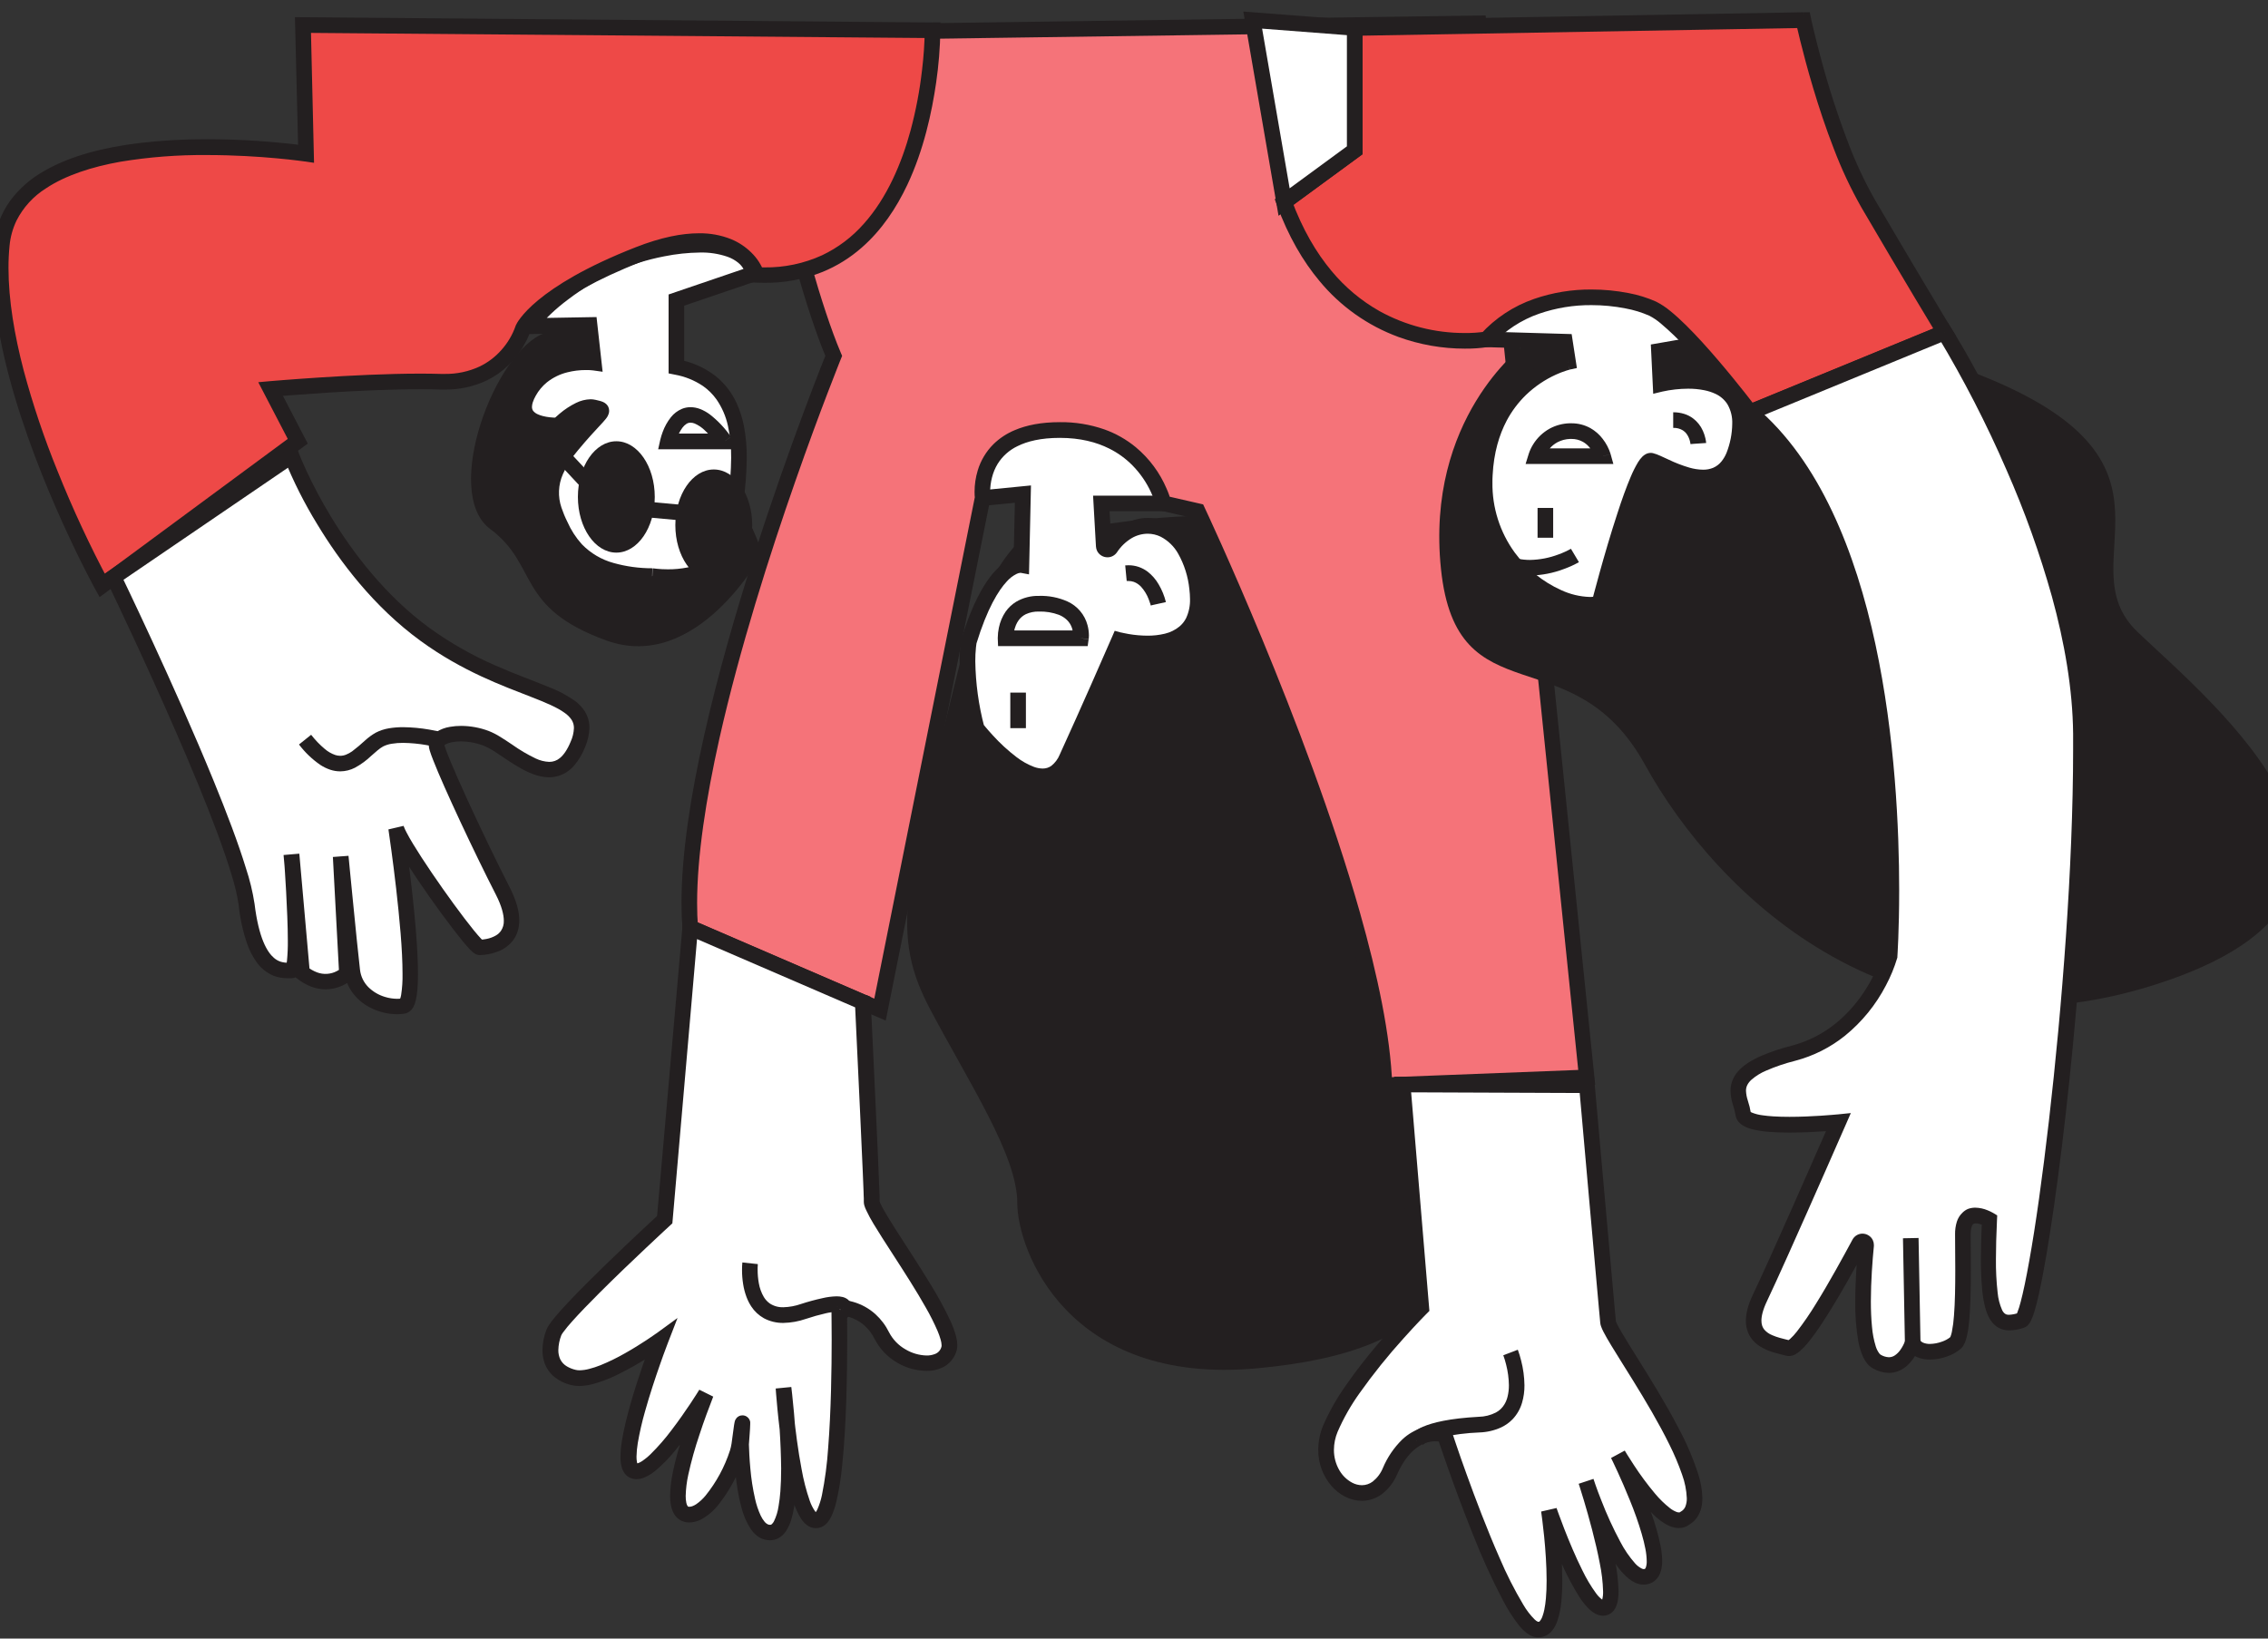 <svg width="292" height="211" viewBox="0 0 292 211" fill="none" xmlns="http://www.w3.org/2000/svg">
<rect x="0" y="0" width="292" height="211" fill="#333333" stroke="none"/>
<g clip-path="url(#clip0_1781_1582)">
<path d="M140.978 67.741C140.978 67.741 129.767 60.367 123.102 87.334C116.437 114.301 114.611 120.268 119.778 130.011C124.944 139.753 130.972 148.843 130.972 154.905C130.972 160.967 137.436 178.419 161.777 176.206C186.118 173.993 191.571 163.691 187.633 142.784C183.695 121.876 170.469 68.123 161.783 66.822C153.097 65.522 140.978 67.741 140.978 67.741Z" fill="#231F20"/>
<path d="M125.728 93.766C125.728 93.766 134.11 104.608 137.342 97.538C140.574 90.468 144.078 82.38 144.078 82.38C144.078 82.38 155.319 85.408 154.107 75.715C152.994 66.817 146.254 65.683 142.973 70.519C142.918 70.603 142.838 70.667 142.744 70.703C142.65 70.739 142.548 70.744 142.451 70.719C142.354 70.693 142.267 70.637 142.203 70.56C142.139 70.483 142.102 70.387 142.095 70.287L141.785 64.804H152.787C152.787 64.804 155.804 50.453 138.587 48.242C121.371 46.032 113.294 53.495 113.294 53.495L119.353 64.804L131.675 63.593L131.472 72.73C131.472 72.73 127.938 72.078 124.706 82.581C124.718 82.589 123.908 86.496 125.728 93.766Z" fill="white"/>
<path d="M125.728 93.766L124.944 94.381C125.846 95.523 126.832 96.596 127.892 97.593C128.783 98.442 129.761 99.195 130.809 99.84C131.33 100.157 131.884 100.42 132.459 100.624C133.025 100.829 133.622 100.938 134.224 100.945C134.745 100.951 135.262 100.853 135.744 100.655C136.226 100.458 136.664 100.166 137.032 99.797C137.547 99.27 137.961 98.653 138.254 97.977C141.492 90.896 144.997 82.813 145 82.81L144.078 82.38L143.817 83.35C145.094 83.665 146.403 83.826 147.718 83.832C148.543 83.839 149.366 83.755 150.172 83.582C150.814 83.445 151.435 83.225 152.021 82.928C152.975 82.451 153.772 81.709 154.317 80.792C154.941 79.665 155.25 78.391 155.212 77.104C155.21 76.597 155.176 76.091 155.112 75.588C154.75 72.695 153.817 70.493 152.506 68.987C151.894 68.267 151.141 67.681 150.293 67.264C149.505 66.884 148.641 66.688 147.767 66.69C146.68 66.697 145.614 66.994 144.681 67.551C143.667 68.157 142.802 68.983 142.149 69.968L142.571 70.255L142.342 69.802C142.264 69.84 142.198 69.897 142.149 69.968L142.571 70.255L142.342 69.802L142.58 70.27V69.75C142.497 69.749 142.415 69.769 142.342 69.807L142.58 70.275L142.922 69.885C142.828 69.8 142.706 69.754 142.58 69.756V70.275L142.922 69.885L142.56 70.298L143.054 70.054C143.022 69.989 142.977 69.932 142.922 69.885L142.56 70.298L143.054 70.054L142.591 70.284L143.108 70.255C143.104 70.185 143.085 70.117 143.054 70.054L142.591 70.284L143.108 70.255L142.856 65.832H153.622L153.789 65.034C153.948 64.163 154.024 63.279 154.016 62.393C154.017 61.047 153.852 59.706 153.525 58.401C153.221 57.195 152.756 56.037 152.141 54.956C151.014 52.989 149.409 51.337 147.474 50.154C145.292 48.791 142.436 47.76 138.737 47.284C136.629 47.007 134.507 46.866 132.382 46.862C125.762 46.862 120.846 48.314 117.582 49.784C114.318 51.253 112.702 52.734 112.631 52.795L112.056 53.32L118.802 65.909L130.662 64.741L130.484 72.744L131.489 72.767L131.675 71.779C131.573 71.761 131.469 71.752 131.365 71.754C130.907 71.765 130.456 71.873 130.042 72.069C129.198 72.454 128.165 73.252 127.089 74.825C126.012 76.398 124.861 78.751 123.762 82.322L123.747 82.368V82.414C123.594 83.32 123.527 84.239 123.547 85.158C123.592 88.157 124.001 91.139 124.766 94.039L124.818 94.243L124.947 94.409L125.742 93.795L126.715 93.551C125.994 90.81 125.609 87.992 125.567 85.158C125.564 84.559 125.592 83.96 125.653 83.364C125.673 83.169 125.694 83.025 125.708 82.936C125.708 82.891 125.708 82.859 125.722 82.839V82.822L125.148 82.71L125.722 82.825L125.148 82.713L125.722 82.827L124.741 82.624L125.699 82.911C127.106 78.318 128.57 75.999 129.626 74.874C129.979 74.47 130.408 74.139 130.889 73.901C131.043 73.822 131.211 73.775 131.383 73.763L131.408 73.278L131.317 73.754C131.339 73.756 131.361 73.756 131.383 73.754L131.408 73.269L131.317 73.746L132.482 73.964L132.735 62.511L119.953 63.768L114.212 53.047L113.328 53.524L114.008 54.259L113.575 53.791L114.008 54.261L113.575 53.794L114.008 54.264C114.083 54.198 115.598 52.849 118.63 51.517C121.661 50.186 126.216 48.868 132.393 48.868C134.432 48.873 136.468 49.008 138.49 49.273C141.575 49.672 143.943 50.464 145.763 51.469C146.986 52.13 148.089 52.994 149.024 54.023C150.152 55.289 150.983 56.792 151.455 58.421C151.982 60.249 152.141 62.165 151.923 64.055C151.9 64.25 151.874 64.403 151.86 64.5C151.86 64.549 151.843 64.586 151.84 64.609V64.632L152.23 64.713L151.84 64.629L152.23 64.71L151.84 64.626L152.824 64.833V63.828H140.731L141.102 70.373C141.114 70.572 141.165 70.767 141.251 70.947C141.378 71.203 141.578 71.415 141.825 71.558C142.054 71.695 142.316 71.766 142.583 71.765C142.818 71.768 143.051 71.713 143.26 71.604C143.483 71.489 143.674 71.319 143.814 71.111C144.298 70.374 144.94 69.757 145.694 69.302C146.323 68.93 147.039 68.732 147.77 68.728C148.344 68.729 148.911 68.86 149.429 69.11C150.383 69.604 151.171 70.369 151.693 71.309C152.48 72.715 152.968 74.269 153.129 75.873C153.181 76.293 153.209 76.715 153.212 77.138C153.238 77.983 153.067 78.822 152.712 79.59C152.503 80.007 152.21 80.377 151.851 80.677C151.307 81.122 150.669 81.437 149.986 81.599C149.245 81.778 148.485 81.865 147.724 81.857C146.921 81.853 146.121 81.783 145.33 81.648C145.017 81.593 144.756 81.541 144.595 81.504L144.4 81.458H144.354L143.516 81.231L143.171 82.029C143.171 82.029 143.117 82.153 143.013 82.388C142.299 84.027 139.265 90.985 136.443 97.159C136.216 97.728 135.845 98.228 135.367 98.612C135.204 98.731 135.023 98.822 134.83 98.881C134.638 98.94 134.439 98.969 134.239 98.968C133.86 98.959 133.486 98.888 133.131 98.758C132.314 98.447 131.548 98.016 130.857 97.481C129.761 96.642 128.742 95.705 127.815 94.682C127.419 94.251 127.094 93.873 126.873 93.609L126.618 93.296L126.555 93.215L126.54 93.198L125.748 93.812L126.721 93.568L125.728 93.766Z" fill="#231F20"/>
<path d="M132.083 93.766V89.188H130.074V93.766" fill="#231F20"/>
<path d="M139.159 82.184V81.18H129.462V82.184L130.467 82.141L129.91 82.167L130.467 82.147L129.91 82.173L130.467 82.153V82.121C130.471 81.873 130.495 81.625 130.539 81.381C130.593 81.079 130.68 80.783 130.797 80.499C130.893 80.27 131.015 80.052 131.162 79.851C131.401 79.528 131.714 79.267 132.074 79.09C132.6 78.851 133.173 78.735 133.751 78.751C134.631 78.724 135.508 78.867 136.334 79.173C136.709 79.321 137.053 79.538 137.347 79.814C137.667 80.118 137.903 80.499 138.033 80.921C138.127 81.225 138.176 81.54 138.177 81.857C138.177 81.935 138.177 81.995 138.177 82.029V82.064L138.751 82.136L138.177 82.055L138.751 82.127L138.177 82.047L139.173 82.181L140.169 82.316C140.188 82.161 140.197 82.005 140.195 81.849C140.194 81.396 140.135 80.945 140.017 80.508C139.84 79.839 139.517 79.217 139.07 78.688C138.623 78.159 138.064 77.737 137.433 77.451C136.282 76.939 135.03 76.694 133.771 76.734C132.732 76.706 131.706 76.972 130.811 77.5C130.279 77.827 129.821 78.261 129.465 78.774C129.045 79.394 128.752 80.092 128.604 80.827C128.512 81.253 128.464 81.688 128.461 82.124C128.461 82.184 128.461 82.225 128.461 82.239L128.501 83.198H140.037L140.155 82.337L139.159 82.184Z" fill="#231F20"/>
<path d="M150.106 77.523C149.907 76.725 149.594 75.96 149.176 75.252C148.81 74.614 148.322 74.053 147.741 73.602C147.403 73.353 147.031 73.154 146.636 73.014C146.202 72.862 145.746 72.787 145.287 72.79C145.152 72.79 145 72.79 144.868 72.807L145.06 74.816C145.135 74.816 145.212 74.816 145.287 74.816C145.52 74.814 145.752 74.852 145.973 74.928C146.339 75.065 146.667 75.287 146.929 75.577C147.337 76.037 147.66 76.567 147.882 77.141C147.982 77.391 148.054 77.609 148.1 77.761C148.123 77.836 148.137 77.896 148.149 77.933V77.974L148.473 77.899L148.146 77.971L148.47 77.896L148.143 77.968L150.106 77.532V77.523Z" fill="#231F20"/>
<path d="M96.335 4.306C96.335 4.306 102.194 33.695 107.346 45.814C107.346 45.814 87.044 95.81 88.864 119.442L113.305 129.999L126.523 64.11C126.523 64.11 125.289 55.398 136.466 55.398C147.643 55.398 149.799 64.824 149.799 64.824L154.199 65.835C154.199 65.835 177.337 114.918 178.244 139.767L204.302 138.757L190.366 3.005L96.335 4.306Z" fill="#F57379"/>
<path d="M96.335 4.306L95.351 4.501C95.351 4.501 96.818 11.866 98.933 20.747C99.989 25.19 101.206 30.013 102.487 34.493C103.767 38.974 105.104 43.104 106.422 46.207L107.346 45.814L106.413 45.438C106.413 45.438 101.752 56.919 97.09 71.49C94.76 78.775 92.426 86.837 90.672 94.639C88.918 102.441 87.744 109.978 87.742 116.264C87.742 117.39 87.782 118.477 87.862 119.519L87.908 120.125L114.037 131.426L127.528 64.138L127.505 63.969L126.985 64.044L127.505 63.972L126.985 64.047L127.505 63.975C127.504 63.962 127.504 63.948 127.505 63.935C127.505 63.851 127.479 63.648 127.479 63.361C127.479 62.724 127.56 62.091 127.72 61.475C127.873 60.869 128.113 60.288 128.435 59.752C129.049 58.757 129.937 57.96 130.992 57.456C132.247 56.828 134 56.386 136.446 56.386C139.098 56.386 141.165 56.942 142.795 57.755C143.909 58.307 144.924 59.041 145.798 59.925C146.795 60.939 147.608 62.119 148.2 63.412C148.382 63.803 148.541 64.203 148.677 64.612C148.723 64.756 148.754 64.868 148.774 64.939C148.794 65.011 148.791 65.002 148.794 65.02V65.034L149.328 64.911L148.791 65.031L149.325 64.908L148.789 65.028L148.929 65.642L153.944 66.791L154.171 65.812L153.261 66.242L153.327 66.38C153.998 67.815 159.765 80.23 165.465 95.268C168.316 102.785 171.149 110.96 173.322 118.739C175.495 126.517 176.999 133.897 177.214 139.778L177.248 140.786L205.378 139.695L191.27 1.986L95.113 3.33L95.348 4.512L96.333 4.317L96.347 5.322L189.459 4.019L203.194 137.778L178.207 138.748L178.244 139.753L179.249 139.715C179.014 133.363 177.377 125.584 175.07 117.444C171.608 105.239 166.619 92.239 162.495 82.279C158.37 72.319 155.112 65.404 155.106 65.393L154.9 64.951L150.02 63.831L149.796 64.81L150.778 64.583C150.632 64.021 150.44 63.472 150.204 62.941C149.324 60.866 147.961 59.031 146.228 57.588C145.022 56.593 143.651 55.816 142.178 55.292C140.34 54.654 138.406 54.34 136.46 54.362C134.066 54.362 132.155 54.747 130.645 55.392C129.618 55.817 128.683 56.434 127.889 57.212C126.952 58.152 126.261 59.31 125.88 60.582C125.61 61.476 125.472 62.404 125.473 63.338C125.469 63.636 125.487 63.934 125.524 64.23L126.517 64.09L125.533 63.892L112.565 128.593L89.26 118.546L88.864 119.468L89.866 119.39C89.787 118.407 89.749 117.373 89.751 116.29C89.751 110.262 90.899 102.82 92.621 95.104C95.225 83.525 99.137 71.28 102.398 61.963C104.028 57.298 105.498 53.352 106.557 50.59C107.085 49.204 107.513 48.11 107.808 47.364C107.955 46.988 108.07 46.704 108.147 46.503C108.187 46.408 108.216 46.334 108.236 46.285L108.265 46.213L108.423 45.825L108.259 45.444C106.999 42.481 105.676 38.397 104.407 33.962C102.504 27.306 100.73 19.84 99.43 14.048C98.781 11.149 98.25 8.669 97.883 6.915C97.699 6.036 97.555 5.342 97.458 4.865C97.409 4.627 97.372 4.443 97.349 4.32C97.326 4.197 97.311 4.133 97.311 4.133L96.324 4.329L96.338 5.333L96.335 4.306Z" fill="#231F20"/>
<path d="M204.302 139.755C204.302 139.755 206.827 168.235 207.028 170.256C207.229 172.277 222.583 192.272 216.928 195.515C214.302 197.525 208.317 187.303 208.317 187.303C208.317 187.303 215.522 201.778 212.089 202.99C208.656 204.201 204.21 190.771 204.21 190.771C204.21 190.771 209.262 206.222 206.635 207.031C204.009 207.841 199.431 194.508 199.431 194.508C199.431 194.508 201.787 210.263 197.949 209.858C194.112 209.454 186.032 184.812 186.032 184.812C186.032 184.812 181.778 183.184 178.953 189.444C176.129 195.705 168.652 190.455 171.275 183.991C173.899 177.527 182.992 168.439 182.992 168.439L180.589 139.664L204.302 139.755Z" fill="white"/>
<path d="M204.302 139.755L203.303 139.842C203.303 139.842 203.934 146.963 204.589 154.337C204.919 158.022 205.252 161.771 205.519 164.728C205.651 166.206 205.765 167.483 205.854 168.459C205.943 169.435 206.004 170.095 206.03 170.359C206.045 170.5 206.077 170.639 206.124 170.773C206.211 171.019 206.315 171.259 206.437 171.49C206.684 171.975 207.028 172.57 207.453 173.27C208.197 174.496 209.175 176.04 210.238 177.753C211.825 180.319 213.581 183.264 214.928 186.011C215.558 187.268 216.106 188.564 216.567 189.892C216.923 190.863 217.127 191.884 217.172 192.918C217.186 193.304 217.117 193.688 216.971 194.046C216.915 194.168 216.84 194.281 216.75 194.381C216.657 194.483 216.549 194.569 216.429 194.637L216.369 194.671L216.314 194.712C216.292 194.73 216.267 194.744 216.239 194.755C216.208 194.759 216.176 194.759 216.145 194.755C216.058 194.751 215.972 194.736 215.889 194.709C215.58 194.593 215.289 194.431 215.028 194.229C214.307 193.663 213.649 193.021 213.065 192.315C212.088 191.149 211.182 189.925 210.352 188.649C209.991 188.104 209.695 187.636 209.491 187.303C209.388 187.137 209.307 187.016 209.256 186.916C209.234 186.883 209.214 186.85 209.196 186.815V186.789L207.43 187.742V187.768C207.562 188.032 208.725 190.403 209.844 193.196C210.418 194.594 210.955 196.098 211.357 197.484C211.561 198.176 211.724 198.839 211.839 199.442C211.943 199.958 212 200.483 212.011 201.009C212.026 201.307 211.982 201.604 211.882 201.885C211.864 201.929 211.838 201.97 211.805 202.005C211.791 202.021 211.773 202.032 211.753 202.037C211.716 202.051 211.677 202.057 211.638 202.057C211.553 202.054 211.469 202.033 211.391 201.997C211.057 201.83 210.759 201.6 210.513 201.319C209.763 200.467 209.12 199.526 208.599 198.518C207.674 196.789 206.857 195.005 206.153 193.176C205.843 192.381 205.579 191.698 205.418 191.213C205.332 190.971 205.266 190.779 205.223 190.638L205.171 190.492V190.455L203.265 191.081L203.297 191.187C203.469 191.718 204.25 194.181 204.985 197.008C205.352 198.42 205.708 199.924 205.969 201.313C206.216 202.5 206.359 203.707 206.394 204.919C206.409 205.29 206.367 205.662 206.271 206.021C206.261 206.056 206.247 206.089 206.23 206.121V206.144L206.363 206.242L206.265 206.113L206.23 206.144L206.363 206.242L206.265 206.113L206.454 206.362L206.363 206.075C206.328 206.086 206.295 206.103 206.265 206.124L206.454 206.374L206.363 206.087L206.42 206.276V206.078H206.363L206.42 206.268V206.184L206.437 206.07H206.42V206.184L206.437 206.07C206.38 206.05 206.326 206.022 206.276 205.986C205.973 205.755 205.706 205.479 205.484 205.168C204.811 204.239 204.223 203.252 203.727 202.218C202.841 200.455 202.005 198.437 201.394 196.87C201.09 196.086 200.84 195.415 200.668 194.938L200.47 194.384C200.45 194.318 200.432 194.269 200.421 194.238L200.404 194.189L198.426 194.643C198.425 194.66 198.425 194.677 198.426 194.694C198.463 194.953 198.638 196.19 198.805 197.852C198.971 199.514 199.123 201.583 199.123 203.515C199.123 204.33 199.098 205.117 199.032 205.828C198.992 206.316 198.924 206.801 198.828 207.281C198.772 207.563 198.695 207.84 198.598 208.11C198.522 208.354 198.398 208.579 198.234 208.773C198.206 208.801 198.174 208.825 198.139 208.842C198.117 208.848 198.094 208.848 198.073 208.842H198.036V208.88V208.842V208.88V208.842H198.015C197.858 208.774 197.715 208.676 197.594 208.555C197.027 207.989 196.536 207.352 196.133 206.661C194.966 204.703 193.935 202.668 193.047 200.57C191.474 197.002 189.95 192.975 188.822 189.846C188.248 188.282 187.794 186.941 187.47 185.991C187.309 185.518 187.183 185.13 187.097 184.883C187.054 184.754 187.019 184.657 186.999 184.596L186.965 184.499L186.815 184.042L186.367 183.873C185.85 183.696 185.307 183.609 184.76 183.618C184.24 183.618 183.722 183.69 183.222 183.83C182.213 184.121 181.29 184.651 180.529 185.374C179.467 186.416 178.623 187.659 178.046 189.031C177.767 189.719 177.314 190.323 176.732 190.785C176.331 191.087 175.844 191.251 175.342 191.253C174.91 191.247 174.485 191.139 174.102 190.937C173.411 190.57 172.837 190.016 172.446 189.338C171.979 188.539 171.735 187.629 171.74 186.703C171.745 185.902 171.907 185.109 172.217 184.37C172.98 182.617 173.927 180.951 175.041 179.398C176.793 176.926 178.692 174.562 180.727 172.317C181.588 171.355 182.332 170.56 182.863 170.003L183.483 169.36L183.649 169.194L183.689 169.154L183.704 169.139L184.031 168.809L181.68 140.662L204.299 140.751V139.747L203.3 139.833L204.299 139.747V138.742L179.487 138.647L181.982 168.514L182.983 168.43L182.274 167.719C182.274 167.719 179.978 170.015 177.343 173.135C176.028 174.691 174.628 176.456 173.382 178.253C172.179 179.923 171.159 181.717 170.336 183.603C169.933 184.587 169.725 185.64 169.722 186.703C169.708 188.397 170.307 190.039 171.407 191.327C171.904 191.906 172.508 192.383 173.187 192.731C173.851 193.074 174.586 193.256 175.334 193.262C176.265 193.261 177.171 192.959 177.917 192.401C178.78 191.735 179.455 190.857 179.878 189.852C180.739 187.917 181.72 186.881 182.576 186.31C182.944 186.054 183.351 185.86 183.781 185.736C184.106 185.645 184.443 185.598 184.78 185.598C185.015 185.597 185.248 185.621 185.478 185.67L185.65 185.713H185.681L185.834 185.279L185.67 185.71L185.822 185.277L185.659 185.707L186.017 184.769L185.061 185.081C185.061 185.081 187.088 191.264 189.605 197.516C190.764 200.487 192.088 203.391 193.572 206.213C194.139 207.297 194.803 208.328 195.556 209.293C195.855 209.668 196.198 210.007 196.577 210.301C196.755 210.439 196.948 210.557 197.151 210.654C197.367 210.754 197.598 210.819 197.835 210.846C197.914 210.85 197.994 210.85 198.073 210.846C198.429 210.848 198.78 210.761 199.095 210.593C199.354 210.453 199.585 210.268 199.778 210.045C200.095 209.665 200.338 209.229 200.495 208.759C200.759 207.979 200.931 207.171 201.009 206.351C201.103 205.407 201.147 204.458 201.141 203.509C201.141 201.339 200.96 199.06 200.78 197.312C200.599 195.564 200.415 194.356 200.415 194.347L199.422 194.496L198.472 194.821C198.472 194.838 199.56 197.995 200.992 201.187C201.662 202.73 202.448 204.22 203.343 205.645C203.712 206.231 204.149 206.77 204.646 207.252C204.875 207.469 205.132 207.654 205.41 207.803C205.711 207.966 206.046 208.053 206.388 208.059C206.568 208.059 206.747 208.032 206.919 207.978C207.241 207.877 207.526 207.685 207.74 207.424C207.882 207.251 207.997 207.058 208.082 206.85C208.2 206.554 208.28 206.243 208.32 205.926C208.365 205.589 208.386 205.25 208.383 204.91C208.343 203.474 208.172 202.044 207.872 200.639C207.416 198.288 206.739 195.759 206.173 193.787C205.608 191.815 205.16 190.449 205.157 190.44L203.248 191.069C203.972 193.196 204.806 195.285 205.745 197.326C206.437 198.869 207.274 200.343 208.245 201.727C208.667 202.32 209.166 202.854 209.729 203.314C209.993 203.525 210.282 203.702 210.591 203.839C210.915 203.979 211.265 204.052 211.618 204.055C211.885 204.055 212.15 204.009 212.402 203.92C212.701 203.816 212.973 203.646 213.197 203.423C213.509 203.103 213.731 202.708 213.843 202.275C213.954 201.857 214.007 201.425 214.001 200.992C213.991 200.317 213.917 199.644 213.78 198.983C213.499 197.635 213.125 196.308 212.66 195.013C211.657 192.223 210.501 189.491 209.196 186.829L208.297 187.277L207.436 187.782C208.329 189.278 209.3 190.725 210.344 192.12C211.146 193.219 212.046 194.245 213.03 195.185C213.474 195.603 213.963 195.97 214.489 196.279C214.739 196.423 215.003 196.54 215.278 196.629C215.556 196.722 215.846 196.77 216.139 196.772C216.644 196.776 217.135 196.61 217.534 196.302L216.923 195.504L217.419 196.365C217.721 196.197 217.995 195.983 218.231 195.731C218.57 195.353 218.821 194.905 218.966 194.419C219.112 193.931 219.182 193.424 219.176 192.915C219.15 191.884 218.977 190.862 218.662 189.881C217.984 187.778 217.111 185.742 216.056 183.801C214.405 180.63 212.385 177.389 210.769 174.806C209.962 173.514 209.256 172.386 208.759 171.53C208.51 171.103 208.311 170.744 208.185 170.48C208.122 170.351 208.076 170.244 208.05 170.176L208.027 170.112L207.7 170.193L208.036 170.158C208.037 170.143 208.037 170.128 208.036 170.112L207.709 170.193L208.045 170.158C208.019 169.914 207.958 169.248 207.869 168.275C207.559 164.877 206.922 157.724 206.363 151.421C206.075 148.263 205.82 145.333 205.631 143.183C205.533 142.106 205.455 141.228 205.401 140.619C205.346 140.011 205.318 139.669 205.318 139.669L205.237 138.757H204.322L204.302 139.755Z" fill="#231F20"/>
<path d="M111.072 129.049C111.072 129.049 112.22 153.019 112.22 154.77C112.22 156.521 122.995 170.391 122.186 173.623C121.377 176.855 115.452 175.776 113.575 172.007C111.698 168.238 108.055 168.37 108.055 168.37C108.055 168.37 108.595 194.491 105.363 195.708C102.131 196.925 100.885 178.738 100.885 178.738C100.885 178.738 103.207 196.919 99.303 197.324C95.965 197.668 95.48 188.669 95.408 186.046C95.408 185.905 95.936 179.852 95.164 186.003C94.877 188.299 91.651 195.033 88.749 195.033C85.305 195.033 88.732 184.987 90.885 179.479C90.885 179.479 84.085 190.59 81.527 189.378C78.97 188.167 85.018 172.541 85.018 172.541C85.018 172.541 77.213 178.201 73.852 177.389C70.491 176.577 70.485 173.755 71.291 171.599C72.098 169.444 85.566 157.055 85.566 157.055L88.867 119.453L111.072 129.049Z" fill="white"/>
<path d="M111.072 129.049L110.07 129.098C110.07 129.098 110.087 129.471 110.119 130.128C110.231 132.424 110.506 138.223 110.753 143.619C110.877 146.32 110.994 148.923 111.081 150.947C111.124 151.96 111.161 152.827 111.184 153.487C111.184 153.817 111.207 154.093 111.213 154.311C111.218 154.529 111.213 154.687 111.213 154.762C111.215 154.91 111.236 155.057 111.273 155.201C111.345 155.449 111.441 155.689 111.56 155.918C111.83 156.489 112.13 157.044 112.458 157.583C113.121 158.691 114.005 160.058 114.964 161.539C116.399 163.76 117.998 166.24 119.224 168.428C119.773 169.385 120.268 170.372 120.708 171.384C120.865 171.751 120.999 172.128 121.107 172.512C121.178 172.751 121.22 172.998 121.23 173.247C121.231 173.298 121.226 173.349 121.216 173.399C121.165 173.62 121.06 173.824 120.909 173.993C120.759 174.162 120.568 174.29 120.355 174.366C120.014 174.495 119.651 174.557 119.287 174.55C118.334 174.524 117.404 174.253 116.586 173.764C115.684 173.255 114.949 172.495 114.47 171.576C114.035 170.689 113.436 169.891 112.705 169.226C111.882 168.486 110.9 167.945 109.835 167.644C109.275 167.482 108.696 167.395 108.113 167.386H108.009L107.028 167.429L107.048 168.41C107.048 168.41 107.048 168.511 107.048 168.697C107.048 169.271 107.076 170.643 107.076 172.489C107.076 176.175 106.999 181.74 106.623 186.462C106.49 188.5 106.222 190.527 105.822 192.53C105.694 193.151 105.502 193.757 105.248 194.338C105.185 194.485 105.104 194.622 105.007 194.749C104.99 194.769 104.972 194.787 104.952 194.803L105.056 194.958L104.992 194.783L104.952 194.803L105.056 194.958L104.992 194.783L105.018 194.849L105.004 194.78L105.03 194.846L105.015 194.778L105.05 194.953V194.775H105.015L105.05 194.95L105.11 194.778H105.05V194.958L105.11 194.786L105.087 194.849L105.116 194.789L105.093 194.852L105.122 194.792C105.041 194.734 104.971 194.662 104.915 194.579C104.637 194.172 104.415 193.729 104.255 193.262C103.794 191.927 103.441 190.557 103.199 189.166C102.745 186.801 102.418 184.174 102.205 182.148C102.099 181.135 102.022 180.268 101.97 179.659C101.944 179.352 101.927 179.111 101.913 178.947C101.913 178.864 101.913 178.801 101.898 178.758C101.884 178.715 101.898 178.698 101.898 178.698L100.896 178.764L99.9 178.893C99.899 178.912 99.899 178.931 99.9 178.95C100.309 182.318 100.533 185.705 100.572 189.097C100.572 190.122 100.541 191.124 100.472 192.045C100.417 192.737 100.342 193.38 100.239 193.951C100.144 194.628 99.944 195.285 99.645 195.9C99.574 196.043 99.477 196.172 99.358 196.279C99.316 196.317 99.264 196.342 99.209 196.351H99.125C99.05 196.35 98.976 196.338 98.904 196.313C98.717 196.232 98.553 196.104 98.428 195.943C98.233 195.705 98.068 195.444 97.937 195.165C97.619 194.476 97.377 193.754 97.214 193.012C96.921 191.723 96.718 190.415 96.605 189.097C96.488 187.837 96.439 186.718 96.422 186.043L95.417 186.069H95.75L96.422 186.1V186.069H95.75L96.422 186.1C96.422 186.1 96.422 186.043 96.422 185.971C96.439 185.719 96.482 185.202 96.516 184.691C96.536 184.438 96.554 184.183 96.565 183.962C96.577 183.741 96.588 183.552 96.588 183.388C96.592 183.325 96.592 183.262 96.588 183.198C96.588 183.175 96.588 183.15 96.588 183.118C96.588 183.087 96.588 183.066 96.571 183.029C96.547 182.928 96.507 182.831 96.453 182.742C96.332 182.548 96.152 182.399 95.939 182.317C95.827 182.277 95.709 182.256 95.589 182.257C95.412 182.256 95.237 182.302 95.084 182.392C94.996 182.444 94.916 182.507 94.846 182.581C94.785 182.651 94.732 182.727 94.688 182.808C94.659 182.868 94.634 182.929 94.613 182.992C94.593 183.066 94.582 183.115 94.57 183.173C94.559 183.23 94.53 183.376 94.507 183.523C94.438 183.953 94.338 184.691 94.186 185.891C94.141 186.191 94.073 186.488 93.982 186.778C93.297 188.896 92.229 190.87 90.83 192.602C90.485 193.02 90.085 193.389 89.639 193.698C89.482 193.805 89.312 193.891 89.134 193.957C89.01 194.002 88.879 194.026 88.746 194.028C88.691 194.033 88.636 194.023 88.585 194C88.562 193.984 88.541 193.963 88.525 193.939C88.443 193.81 88.388 193.666 88.362 193.515C88.304 193.222 88.277 192.925 88.281 192.628C88.306 191.714 88.417 190.805 88.614 189.912C88.995 188.17 89.475 186.451 90.049 184.763C90.623 182.995 91.272 181.27 91.826 179.846L90.035 178.956L90.018 178.982C89.848 179.269 88.313 181.732 86.504 184.1C85.671 185.22 84.753 186.275 83.76 187.257C83.402 187.609 83.01 187.924 82.589 188.199C82.456 188.281 82.316 188.351 82.17 188.408C82.103 188.433 82.032 188.449 81.961 188.454V188.509L81.984 188.457V188.512L82.007 188.46L81.915 188.655L82.087 188.523C82.066 188.496 82.038 188.474 82.007 188.46L81.915 188.655L82.087 188.523C82.048 188.443 82.021 188.358 82.007 188.27C81.965 188.041 81.946 187.809 81.949 187.576C81.96 186.989 82.015 186.404 82.113 185.825C82.348 184.461 82.657 183.111 83.037 181.78C83.64 179.616 84.383 177.389 84.975 175.707C85.262 174.866 85.528 174.163 85.712 173.669C85.804 173.422 85.876 173.227 85.927 173.095C85.951 173.029 85.971 172.977 85.982 172.946L86.002 172.894L87.231 169.719L84.475 171.728H84.461C84.277 171.861 82.578 173.072 80.517 174.234C79.487 174.827 78.419 175.35 77.319 175.799C76.835 175.994 76.338 176.156 75.832 176.284C75.439 176.389 75.034 176.447 74.627 176.456C74.461 176.458 74.295 176.441 74.133 176.404C73.734 176.316 73.352 176.166 72.999 175.959C72.63 175.749 72.331 175.434 72.138 175.055C71.962 174.674 71.876 174.258 71.886 173.838C71.902 173.189 72.031 172.548 72.267 171.944C72.33 171.816 72.405 171.695 72.491 171.582C72.859 171.083 73.253 170.604 73.671 170.147C74.587 169.119 75.841 167.825 77.196 166.47C79.231 164.438 81.501 162.268 83.267 160.606C84.148 159.776 84.9 159.073 85.434 158.576L86.057 158.002L86.278 157.799L86.565 157.534L89.742 120.929L110.676 129.97L111.072 129.049L110.07 129.098L111.072 129.049L111.471 128.125L87.983 117.972L84.564 156.972L85.563 157.058L84.883 156.32C84.883 156.32 81.51 159.423 78.028 162.802C76.289 164.492 74.523 166.246 73.129 167.733C72.431 168.476 71.825 169.148 71.358 169.722C71.122 170.009 70.921 170.273 70.755 170.517C70.59 170.744 70.454 170.99 70.347 171.249C70.027 172.08 69.855 172.96 69.839 173.85C69.837 174.326 69.901 174.801 70.031 175.259C70.243 176.002 70.658 176.67 71.231 177.188C71.914 177.775 72.733 178.181 73.614 178.37C73.929 178.443 74.252 178.479 74.575 178.477C75.164 178.467 75.749 178.385 76.317 178.233C77.407 177.936 78.464 177.533 79.475 177.03C80.933 176.315 82.346 175.514 83.709 174.63C84.843 173.904 85.586 173.362 85.597 173.353L85.009 172.541L84.07 172.179C84.07 172.179 83.031 174.863 81.992 178.106C81.47 179.728 80.95 181.491 80.557 183.144C80.359 183.973 80.192 184.771 80.075 185.518C79.959 186.201 79.895 186.892 79.885 187.584C79.873 188.086 79.94 188.587 80.083 189.068C80.163 189.312 80.281 189.54 80.434 189.746C80.606 189.976 80.832 190.161 81.091 190.285C81.36 190.412 81.654 190.476 81.952 190.475C82.263 190.471 82.572 190.412 82.862 190.3C83.406 190.083 83.912 189.781 84.36 189.404C85.288 188.627 86.139 187.762 86.9 186.821C88.155 185.323 89.358 183.629 90.253 182.303C91.149 180.977 91.734 180.007 91.74 180.007L90.879 179.481L89.946 179.111C89.194 181.043 88.284 183.52 87.558 185.954C87.193 187.174 86.875 188.379 86.645 189.508C86.422 190.532 86.297 191.576 86.272 192.625C86.269 193.019 86.303 193.413 86.372 193.802C86.421 194.081 86.502 194.354 86.614 194.614C86.699 194.817 86.808 195.009 86.941 195.185C87.149 195.46 87.42 195.681 87.73 195.831C88.048 195.978 88.395 196.053 88.746 196.049C89.29 196.041 89.823 195.902 90.302 195.644C91.157 195.167 91.908 194.523 92.509 193.75C93.918 191.953 95.017 189.933 95.761 187.774C95.949 187.242 96.087 186.693 96.172 186.135C96.301 185.107 96.393 184.413 96.459 184.008C96.49 183.801 96.513 183.661 96.528 183.592V183.563L95.876 183.399L96.499 183.652C96.51 183.623 96.52 183.593 96.528 183.563L95.876 183.399L96.499 183.652L95.615 183.29L96.39 183.847C96.434 183.787 96.471 183.721 96.499 183.652L95.615 183.29L96.39 183.847L95.583 183.273L96.178 184.068C96.259 184.008 96.331 183.936 96.39 183.853L95.583 183.279L96.178 184.074L95.581 183.273L95.939 184.206C96.025 184.174 96.105 184.129 96.178 184.074L95.581 183.273L95.939 184.206L95.578 183.273V184.275C95.701 184.275 95.824 184.252 95.939 184.206L95.578 183.273L95.268 184.226C95.368 184.259 95.472 184.277 95.578 184.278V183.273L95.268 184.226L95.578 183.276L94.863 183.976C94.976 184.091 95.115 184.177 95.268 184.226L95.578 183.276L94.863 183.976L95.575 183.279L94.714 183.77C94.756 183.845 94.808 183.914 94.869 183.976L95.581 183.279L94.719 183.77L95.581 183.287L94.639 183.56C94.66 183.633 94.69 183.704 94.728 183.77L95.589 183.287L94.648 183.56L95.509 183.31L94.622 183.422C94.627 183.469 94.636 183.515 94.65 183.56L95.512 183.31L94.625 183.422L95.147 183.356L94.622 183.376C94.622 183.376 94.622 183.376 94.622 183.422L95.144 183.356L94.619 183.376V183.397C94.619 183.48 94.619 183.704 94.593 183.971C94.57 184.361 94.533 184.849 94.501 185.248C94.487 185.449 94.473 185.627 94.464 185.762C94.464 185.831 94.464 185.885 94.45 185.931V185.994C94.45 186.017 94.45 186.029 94.45 186.077V186.106C94.467 186.763 94.51 187.808 94.616 189.014C94.697 189.918 94.811 190.914 94.978 191.904C95.097 192.642 95.255 193.373 95.451 194.094C95.698 195.099 96.111 196.054 96.674 196.922C96.95 197.324 97.301 197.669 97.707 197.938C98.129 198.2 98.615 198.34 99.111 198.343C99.203 198.343 99.3 198.343 99.398 198.328C99.793 198.286 100.169 198.14 100.489 197.906C100.752 197.714 100.981 197.478 101.166 197.209C101.488 196.724 101.732 196.193 101.89 195.633C102.168 194.643 102.349 193.627 102.429 192.602C102.533 191.491 102.573 190.285 102.573 189.065C102.573 186.537 102.398 183.93 102.225 181.95C102.053 179.969 101.878 178.617 101.878 178.606L99.869 178.801C99.869 178.818 100.156 183.089 100.836 187.412C101.123 189.453 101.568 191.468 102.168 193.44C102.404 194.207 102.741 194.94 103.17 195.619C103.37 195.922 103.622 196.188 103.913 196.405C104.07 196.522 104.243 196.614 104.427 196.678C104.624 196.749 104.832 196.786 105.041 196.787C105.266 196.786 105.488 196.745 105.699 196.666C106.029 196.536 106.32 196.321 106.542 196.043C106.74 195.803 106.907 195.539 107.039 195.257C107.317 194.648 107.532 194.012 107.682 193.36C108.027 191.846 108.274 190.312 108.42 188.767C108.977 183.552 109.074 176.766 109.077 172.478C109.077 170.001 109.043 168.362 109.043 168.356L108.038 168.376L108.081 169.38L108.061 168.93V169.38L108.041 168.93V169.38C108.676 169.399 109.302 169.541 109.884 169.797C110.409 170.018 110.894 170.326 111.319 170.707C111.862 171.203 112.306 171.798 112.628 172.46C113.283 173.727 114.29 174.777 115.53 175.483C116.669 176.156 117.966 176.516 119.29 176.528C120.126 176.549 120.951 176.336 121.672 175.913C122.035 175.689 122.352 175.396 122.605 175.052C122.874 174.693 123.069 174.284 123.179 173.85C123.228 173.642 123.252 173.429 123.251 173.215C123.246 172.86 123.198 172.506 123.11 172.162C122.912 171.407 122.643 170.673 122.307 169.969C121.555 168.394 120.719 166.86 119.801 165.376C118.328 162.945 116.643 160.411 115.343 158.364C114.691 157.342 114.135 156.441 113.753 155.758C113.563 155.416 113.417 155.129 113.328 154.925C113.296 154.853 113.268 154.779 113.245 154.704V154.681L112.897 154.75H113.248C113.249 154.727 113.249 154.704 113.248 154.681L112.9 154.75H113.251C113.251 154.615 113.251 154.417 113.251 154.142C113.216 153.108 113.13 151.03 113.018 148.478C112.679 140.832 112.108 128.98 112.108 128.98L112.079 128.354L111.505 128.105L111.072 129.049Z" fill="#231F20"/>
<path d="M194.479 174.154C194.479 174.154 197.924 183.052 190.438 183.448C182.952 183.844 182.352 185.549 182.352 185.549" fill="white"/>
<path d="M193.546 174.518C193.694 174.924 193.819 175.338 193.919 175.758C194.136 176.61 194.253 177.484 194.267 178.362C194.273 178.87 194.214 179.376 194.092 179.869C194.008 180.206 193.877 180.528 193.701 180.828C193.437 181.28 193.051 181.65 192.588 181.895C191.906 182.243 191.154 182.43 190.389 182.444C186.577 182.653 184.45 183.184 183.19 183.73C182.705 183.924 182.257 184.2 181.867 184.548C181.664 184.728 181.504 184.952 181.399 185.202L183.285 185.9L182.679 185.676L183.219 186.037C183.245 185.994 183.267 185.948 183.285 185.9L182.679 185.676L183.219 186.037L183.064 185.934L183.213 186.046L183.058 185.943L183.207 186.055C183.29 185.965 183.387 185.889 183.494 185.831C184.132 185.48 184.819 185.229 185.532 185.087C187.164 184.732 188.824 184.521 190.492 184.459C191.451 184.427 192.394 184.207 193.268 183.81C193.819 183.551 194.319 183.195 194.743 182.759C195.312 182.158 195.729 181.43 195.96 180.635C196.175 179.9 196.279 179.137 196.27 178.371C196.255 177.305 196.113 176.245 195.845 175.213C195.729 174.737 195.585 174.267 195.415 173.807L193.546 174.518Z" fill="#231F20"/>
<path d="M96.577 162.687C96.577 162.687 95.632 171.442 103.443 168.881C111.253 166.321 107.849 169.825 108.339 168.746" fill="white"/>
<path d="M95.578 162.581C95.547 162.897 95.532 163.215 95.535 163.534C95.533 164.145 95.581 164.756 95.678 165.359C95.764 165.918 95.907 166.467 96.103 166.998C96.262 167.43 96.469 167.842 96.72 168.227C97.131 168.859 97.69 169.382 98.348 169.751C99.121 170.163 99.986 170.371 100.862 170.356C101.848 170.335 102.824 170.16 103.755 169.837C104.596 169.554 105.451 169.314 106.316 169.116C106.768 169.007 107.231 168.944 107.696 168.93C107.786 168.928 107.875 168.935 107.963 168.95H107.989L108.021 168.847L107.975 168.944H107.989L108.021 168.841L107.975 168.939L108.187 168.474L107.774 168.761C107.823 168.839 107.892 168.902 107.975 168.944L108.187 168.479L107.774 168.766L108.299 168.41H107.662C107.663 168.537 107.702 168.661 107.774 168.766L108.299 168.41H108.118L107.691 168.241C107.671 168.295 107.661 168.353 107.662 168.41H108.118L107.691 168.241L107.88 168.316L107.731 168.178C107.713 168.196 107.7 168.217 107.691 168.241L107.88 168.316L107.731 168.178L108.107 168.522L107.82 168.103C107.787 168.124 107.757 168.149 107.731 168.178L108.107 168.522L107.82 168.103L108.27 168.763L107.96 168.026C107.911 168.047 107.864 168.073 107.82 168.103L108.27 168.763L107.96 168.026L108.322 168.887V167.96C108.198 167.96 108.075 167.984 107.96 168.031L108.322 168.893V168.936L108.715 168.049C108.591 167.995 108.457 167.967 108.322 167.965V168.936L108.715 168.049L108.319 168.944L109.014 168.258C108.932 168.171 108.835 168.1 108.727 168.049L108.331 168.944L109.025 168.258L108.336 168.939L109.264 168.651C109.216 168.504 109.134 168.369 109.025 168.258L108.336 168.939L109.264 168.651L108.374 168.939H109.304C109.305 168.841 109.292 168.745 109.264 168.651L108.374 168.939H108.535L109.275 169.16C109.296 169.088 109.306 169.013 109.304 168.939H108.535L109.275 169.16L108.89 169.045L109.264 169.188V169.16L108.879 169.045L109.252 169.188L109.143 169.145L109.252 169.194L109.143 169.151L109.252 169.2L107.435 168.327C107.4 168.402 107.37 168.48 107.346 168.56C107.311 168.675 107.292 168.795 107.292 168.916C107.291 169.012 107.304 169.109 107.329 169.203C107.365 169.343 107.429 169.474 107.52 169.587C107.61 169.701 107.723 169.794 107.851 169.86C108 169.936 108.164 169.975 108.331 169.975C108.437 169.975 108.542 169.959 108.644 169.929C108.752 169.894 108.856 169.845 108.951 169.782C109.056 169.711 109.152 169.629 109.238 169.536C109.354 169.403 109.451 169.254 109.525 169.094C109.625 168.884 109.678 168.654 109.68 168.422C109.681 168.187 109.622 167.956 109.508 167.75C109.415 167.587 109.291 167.444 109.143 167.328C108.94 167.175 108.708 167.068 108.46 167.012C108.212 166.956 107.959 166.929 107.705 166.932C107.098 166.946 106.493 167.024 105.902 167.165C104.966 167.368 104.04 167.619 103.13 167.917C102.4 168.173 101.635 168.315 100.862 168.336C100.245 168.36 99.635 168.192 99.117 167.856C98.804 167.634 98.54 167.349 98.342 167.021C98.021 166.471 97.803 165.867 97.696 165.239C97.594 164.67 97.543 164.094 97.544 163.516C97.544 163.281 97.544 163.092 97.561 162.962C97.561 162.896 97.561 162.848 97.561 162.816V162.776L97.274 162.747L97.561 162.779L97.274 162.75L97.561 162.782L95.552 162.566L95.578 162.581Z" fill="#231F20"/>
<path d="M196.026 44.603C196.026 44.603 183.5 53.894 185.524 73.286C187.547 92.678 202.49 81.61 211.782 98.462C221.073 115.314 244.504 138.329 279.235 126.207C313.967 114.086 284.485 90.253 275.194 81.366C265.903 72.48 283.274 59.953 255.805 48.644C228.335 37.335 202.516 36.709 196.026 44.603Z" fill="#231F20"/>
<path d="M201.885 46.623C201.885 46.623 191.787 48.845 191.178 61.165C190.57 73.484 201.885 78.941 205.926 77.73C205.926 77.73 210.774 58.943 212.591 59.359C214.408 59.776 222.488 65.622 223.903 56.127C225.318 46.632 213.802 49.462 213.802 49.462L213.602 45.22L222.893 43.604C222.893 43.604 214.813 29.852 199.663 33.896C184.513 37.941 187.745 43.592 187.745 43.592L201.48 43.997L201.885 46.623Z" fill="white"/>
<path d="M201.885 46.623L201.669 45.639C199.641 46.184 197.752 47.156 196.13 48.489C194.519 49.785 193.189 51.394 192.22 53.22C190.963 55.667 190.265 58.363 190.177 61.113C190.159 61.449 190.151 61.782 190.151 62.109C190.128 64.644 190.659 67.154 191.706 69.463C193.041 72.345 195.158 74.795 197.815 76.536C198.926 77.27 200.125 77.864 201.382 78.304C202.435 78.681 203.542 78.885 204.66 78.906C205.185 78.913 205.708 78.843 206.213 78.7L206.756 78.539L206.896 77.988C206.896 77.988 206.917 77.919 206.951 77.787C207.212 76.785 208.412 72.247 209.758 67.985C210.427 65.855 211.139 63.791 211.767 62.299C212.01 61.708 212.298 61.137 212.629 60.591C212.697 60.473 212.779 60.364 212.873 60.266L212.841 60.232L212.87 60.269L212.838 60.235L212.867 60.272L212.637 59.962L212.781 60.318C212.81 60.305 212.839 60.289 212.867 60.272L212.637 59.962L212.781 60.318L212.531 59.707V60.364C212.616 60.364 212.701 60.348 212.781 60.318L212.531 59.707V59.62L212.364 60.344C212.419 60.357 212.475 60.364 212.531 60.364V59.62L212.364 60.344C212.47 60.372 212.574 60.408 212.674 60.45C212.962 60.562 213.349 60.737 213.823 60.964C214.625 61.347 215.448 61.685 216.288 61.977C217.241 62.316 218.242 62.5 219.253 62.523C219.892 62.528 220.526 62.422 221.128 62.21C221.606 62.035 222.052 61.781 222.448 61.46C223.113 60.905 223.644 60.206 224.001 59.417C224.453 58.414 224.755 57.35 224.896 56.259C224.982 55.705 225.026 55.144 225.029 54.583C225.056 53.441 224.799 52.311 224.279 51.294C223.933 50.65 223.459 50.084 222.887 49.629C222.081 49.01 221.15 48.575 220.158 48.354C219.235 48.142 218.291 48.038 217.345 48.044C216.072 48.047 214.803 48.19 213.561 48.469L213.803 49.445L214.807 49.396L214.646 46.041L224.495 44.319L223.76 43.07C222.458 41.032 220.865 39.194 219.032 37.616C217.293 36.085 215.333 34.822 213.22 33.87C210.677 32.735 207.924 32.148 205.14 32.148C203.2 32.156 201.27 32.417 199.399 32.926C197.152 33.499 194.959 34.267 192.846 35.222C190.283 36.422 188.693 37.676 187.722 38.908C187.29 39.446 186.95 40.052 186.718 40.702C186.535 41.206 186.438 41.736 186.431 42.272C186.43 42.703 186.495 43.132 186.623 43.544C186.681 43.734 186.758 43.919 186.853 44.095L187.14 44.583L200.605 44.979L200.892 46.779L201.885 46.626L201.669 45.639L201.885 46.621L202.878 46.466L202.347 43.021L187.774 42.593L187.745 43.598L188.606 43.099L188.239 43.311L188.615 43.116V43.099L188.248 43.311L188.624 43.116C188.508 42.851 188.451 42.564 188.457 42.275C188.465 41.829 188.573 41.39 188.773 40.992C189.016 40.509 189.334 40.069 189.714 39.686C190.711 38.711 191.866 37.912 193.13 37.324C195.304 36.279 197.579 35.458 199.919 34.872C201.62 34.407 203.376 34.166 205.14 34.157C207.643 34.156 210.119 34.682 212.405 35.702C215.135 36.952 217.582 38.744 219.598 40.969C220.254 41.679 220.867 42.429 221.432 43.214C221.636 43.501 221.788 43.724 221.888 43.879L221.997 44.052L222.02 44.095L222.882 43.584L222.709 42.593L212.542 44.362L212.847 50.708L214.032 50.421C215.116 50.182 216.223 50.058 217.333 50.054C218.033 50.048 218.733 50.114 219.42 50.249C219.915 50.345 220.397 50.501 220.855 50.714C221.483 51.001 222.017 51.461 222.394 52.04C222.842 52.81 223.06 53.693 223.022 54.583C223.004 55.861 222.755 57.125 222.287 58.315C222.128 58.704 221.915 59.07 221.653 59.4C221.367 59.766 220.994 60.055 220.568 60.24C220.151 60.41 219.704 60.493 219.253 60.484C218.658 60.473 218.068 60.382 217.497 60.215C216.592 59.949 215.711 59.61 214.862 59.201C214.463 59.018 214.095 58.846 213.762 58.696C213.596 58.624 213.438 58.559 213.283 58.498C213.129 58.44 212.972 58.391 212.812 58.352C212.718 58.33 212.622 58.319 212.525 58.32C212.293 58.322 212.065 58.383 211.862 58.495C211.712 58.579 211.574 58.682 211.452 58.803C211.238 59.02 211.05 59.262 210.892 59.523C210.533 60.126 210.218 60.754 209.95 61.403C209.397 62.703 208.802 64.345 208.243 66.088C206.52 71.314 204.95 77.451 204.947 77.46L205.92 77.713L205.633 76.751C205.314 76.837 204.985 76.877 204.655 76.871C203.393 76.826 202.154 76.528 201.009 75.996C198.629 74.925 196.566 73.258 195.019 71.156C193.109 68.532 192.102 65.358 192.148 62.112C192.148 61.825 192.148 61.518 192.171 61.216C192.318 58.269 193.033 55.975 193.983 54.167C194.635 52.94 195.475 51.822 196.471 50.854C197.599 49.77 198.904 48.886 200.329 48.239C200.753 48.046 201.188 47.877 201.632 47.734C201.79 47.683 201.919 47.651 201.988 47.628L202.074 47.608H202.091L201.985 47.074L202.1 47.594L201.985 47.074L202.1 47.594L203.021 47.393L202.878 46.46L201.885 46.623Z" fill="#231F20"/>
<path d="M202.246 70.671L202.479 71.062L202.249 70.671L202.482 71.062L202.252 70.671C201.738 70.955 201.202 71.198 200.65 71.397C199.48 71.842 198.242 72.081 196.991 72.104C196.451 72.105 195.914 72.049 195.386 71.937L194.958 73.898C195.626 74.043 196.308 74.115 196.991 74.113C198.501 74.087 199.996 73.795 201.405 73.252C202.054 73.017 202.682 72.729 203.283 72.391L202.255 70.668L202.246 70.671Z" fill="#231F20"/>
<path d="M199.967 69.245V65.407H197.958V69.245" fill="#231F20"/>
<path d="M206.397 58.742V57.737H197.786V58.742L198.747 59.029L198.348 58.906L198.744 59.035L198.346 58.911L198.742 59.041C198.915 58.576 199.171 58.146 199.497 57.772C199.785 57.435 200.133 57.155 200.524 56.945C201.023 56.685 201.575 56.541 202.137 56.523H202.307C202.828 56.515 203.343 56.643 203.799 56.897C204.082 57.059 204.338 57.266 204.557 57.508C204.838 57.819 205.071 58.17 205.249 58.55C205.321 58.702 205.369 58.837 205.401 58.909C205.432 58.98 205.424 58.983 205.43 59.001V59.018L206.024 58.846L205.43 59.012L206.024 58.84L205.43 59.006L206.397 58.736L207.364 58.467C207.143 57.758 206.796 57.095 206.339 56.509C205.917 55.955 205.388 55.49 204.784 55.143C204.026 54.717 203.17 54.498 202.301 54.508H202.043C201.157 54.539 200.29 54.775 199.511 55.197C198.648 55.677 197.922 56.368 197.401 57.206C197.161 57.587 196.968 57.996 196.827 58.424L196.417 59.747H207.717L207.361 58.472L206.397 58.742Z" fill="#231F20"/>
<path d="M219.667 57.063C219.649 56.849 219.614 56.637 219.563 56.429C219.489 56.103 219.383 55.785 219.245 55.481C218.965 54.847 218.529 54.295 217.976 53.877C217.638 53.624 217.259 53.43 216.857 53.303C216.392 53.157 215.908 53.085 215.421 53.09V55.1C215.858 55.081 216.29 55.192 216.664 55.418C216.865 55.548 217.039 55.715 217.175 55.912C217.36 56.181 217.495 56.482 217.574 56.799C217.609 56.931 217.629 57.043 217.64 57.115C217.652 57.186 217.64 57.178 217.64 57.192L218.031 57.16L217.64 57.186L218.031 57.155L217.64 57.181L219.649 57.046L219.667 57.063Z" fill="#231F20"/>
<path d="M232.184 2.583C232.184 2.583 235.327 17.328 240.508 26.215C245.689 35.102 250.348 42.78 250.348 42.78L225.316 53.102C225.316 53.102 216.63 41.586 212.792 39.769C208.954 37.952 197.838 36.548 191.379 43.713C191.379 43.713 173.009 47.04 165.325 26.034L174.415 19.366V3.597L232.184 2.583Z" fill="#EE4947"/>
<path d="M232.184 2.583L231.203 2.79C231.203 2.81 231.998 6.521 233.444 11.352C234.168 13.772 235.055 16.473 236.094 19.137C237.085 21.753 238.276 24.29 239.656 26.723C244.854 35.621 249.501 43.297 249.504 43.3L250.365 42.78L249.984 41.85L224.937 52.152L225.318 53.082L226.122 52.476C226.122 52.476 223.935 49.577 221.26 46.448C219.922 44.881 218.464 43.254 217.078 41.887C216.383 41.201 215.708 40.584 215.068 40.065C214.502 39.59 213.884 39.18 213.226 38.845C212.092 38.34 210.903 37.969 209.684 37.742C208.107 37.434 206.505 37.279 204.899 37.28C202.381 37.262 199.878 37.674 197.499 38.497C194.869 39.409 192.509 40.965 190.636 43.024L191.382 43.696L191.201 42.708L191.253 42.995L191.204 42.708L191.256 42.995L191.207 42.708C190.343 42.834 189.471 42.893 188.598 42.883C184.752 42.892 180.967 41.92 177.601 40.059C175.247 38.727 173.156 36.976 171.43 34.892C169.481 32.562 167.699 29.559 166.263 25.67L165.322 26.014L165.916 26.824L175.417 19.863V4.593L232.202 3.599L232.184 2.583L231.203 2.79L232.184 2.583L232.167 1.579L173.411 2.609V18.844L164.122 25.655L164.38 26.364C165.873 30.449 167.773 33.669 169.883 36.187C172.569 39.443 176.071 41.928 180.033 43.386C182.776 44.385 185.673 44.895 188.592 44.895C189.584 44.907 190.576 44.838 191.557 44.689L191.896 44.626L192.125 44.373C193.775 42.561 195.854 41.192 198.17 40.392C200.334 39.647 202.608 39.275 204.896 39.292C206.37 39.291 207.841 39.433 209.287 39.717C210.345 39.911 211.377 40.228 212.362 40.662C212.874 40.931 213.356 41.256 213.797 41.632C214.994 42.642 216.124 43.73 217.178 44.89C218.981 46.822 220.818 49.029 222.201 50.745C222.893 51.606 223.47 52.344 223.875 52.867L224.345 53.475C224.4 53.547 224.44 53.601 224.469 53.636L224.509 53.69L224.977 54.31L251.823 43.268L251.218 42.263L251.008 41.919C250.05 40.329 245.928 33.483 241.384 25.713C240.057 23.371 238.912 20.931 237.96 18.413C236.591 14.827 235.411 11.172 234.423 7.463C234.013 5.945 233.697 4.67 233.488 3.777C233.381 3.332 233.301 2.979 233.246 2.741C233.221 2.623 233.2 2.532 233.186 2.471L233.172 2.402V2.382L233 1.57L232.173 1.587L232.184 2.583Z" fill="#231F20"/>
<path d="M250.362 42.786C250.362 42.786 267.725 70.493 267.938 94.496C268.208 124.795 262.246 169.412 260.262 170.041C257.03 171.051 255.549 170.11 256.163 157.084C256.163 157.084 252.719 155.026 252.719 158.932C252.719 162.839 252.989 171.849 251.778 172.937C250.566 174.025 247.185 174.823 246.258 172.937C246.258 172.937 244.909 177.11 241.665 175.36C239.225 174.039 239.814 164.808 240.247 160.365C240.27 160.254 240.251 160.139 240.193 160.042C240.135 159.945 240.043 159.873 239.934 159.841C239.826 159.809 239.709 159.818 239.608 159.868C239.506 159.918 239.427 160.004 239.386 160.109C237.058 164.475 231.765 174.025 230.201 173.6C228.192 173.063 224.007 172.524 226.564 167.136C229.122 161.748 236.665 144.515 236.665 144.515C236.665 144.515 224.678 145.726 224.409 143.435C224.139 141.145 221.177 138.185 230.873 135.625C240.569 133.065 243.261 123.102 243.261 123.102C243.261 123.102 246.935 71.266 225.316 53.102L250.362 42.786Z" fill="white"/>
<path d="M250.362 42.786L249.501 43.317V43.337C252.822 48.858 255.771 54.595 258.331 60.507C260.666 65.805 262.623 71.262 264.186 76.837C265.785 82.664 266.858 88.715 266.91 94.504C266.91 95.168 266.91 95.838 266.91 96.513C266.91 111.563 265.475 129.769 263.801 144.268C262.966 151.515 262.079 157.842 261.261 162.371C260.859 164.633 260.478 166.453 260.148 167.687C260.031 168.152 259.886 168.61 259.711 169.056C259.679 169.14 259.639 169.22 259.594 169.297L259.935 169.553L259.648 169.228C259.622 169.247 259.6 169.271 259.582 169.297L259.924 169.553L259.637 169.228L260.136 169.802L259.906 169.071C259.808 169.102 259.716 169.151 259.637 169.217L260.136 169.791L259.906 169.059C259.503 169.202 259.082 169.286 258.655 169.309C258.545 169.31 258.436 169.297 258.331 169.269C258.263 169.247 258.199 169.215 258.141 169.174C257.978 169.045 257.849 168.879 257.765 168.689C257.454 167.981 257.26 167.228 257.191 166.458C257.028 165.009 256.955 163.551 256.973 162.093C256.973 160.68 257.019 159.027 257.108 157.107L257.136 156.507L256.62 156.197C256.394 156.068 256.159 155.954 255.917 155.858C255.411 155.642 254.868 155.525 254.318 155.514C253.984 155.51 253.653 155.569 253.342 155.689C253.094 155.801 252.869 155.956 252.676 156.148C252.335 156.468 252.082 156.87 251.941 157.316C251.78 157.838 251.702 158.381 251.711 158.927C251.711 160.141 251.737 161.823 251.737 163.605C251.737 165.615 251.706 167.733 251.571 169.418C251.525 170.12 251.434 170.819 251.298 171.51C251.259 171.711 251.202 171.908 251.129 172.099C251.112 172.139 251.093 172.178 251.071 172.216L251.275 172.363L251.109 172.176L251.071 172.216L251.275 172.363L251.109 172.176C250.78 172.441 250.405 172.643 250.004 172.773C249.518 172.952 249.006 173.049 248.488 173.06C248.181 173.069 247.876 173.014 247.592 172.897C247.497 172.853 247.409 172.795 247.331 172.725C247.259 172.656 247.199 172.574 247.156 172.483L246.054 170.285L245.299 172.624L245.873 172.814L245.299 172.621L245.873 172.811L245.299 172.618C245.14 173.059 244.921 173.475 244.648 173.855C244.463 174.117 244.234 174.345 243.97 174.527C243.742 174.686 243.471 174.772 243.192 174.774C242.827 174.758 242.471 174.651 242.156 174.464C242.081 174.421 242.016 174.364 241.964 174.295C241.758 174.023 241.603 173.717 241.504 173.39C241.249 172.566 241.086 171.716 241.016 170.856C240.913 169.846 240.87 168.715 240.87 167.555C240.87 164.989 241.077 162.299 241.258 160.454C241.26 160.406 241.26 160.358 241.258 160.31C241.258 160.102 241.213 159.896 241.126 159.707C241.005 159.442 240.804 159.22 240.551 159.073C240.321 158.932 240.055 158.858 239.785 158.858C239.531 158.858 239.281 158.925 239.062 159.053C238.826 159.189 238.634 159.388 238.505 159.627C237.357 161.754 235.528 165.121 233.777 167.928C233.031 169.154 232.218 170.337 231.34 171.473C231.069 171.822 230.768 172.148 230.442 172.446C230.367 172.512 230.287 172.57 230.201 172.621H230.184L230.212 172.69L230.189 172.621L230.218 172.69L230.195 172.621L230.321 173V172.604C230.279 172.602 230.236 172.608 230.195 172.621L230.321 173V173.181L230.462 172.621C230.416 172.609 230.369 172.604 230.321 172.604V173.178L230.462 172.618L230.218 173.591L230.476 172.621C230.052 172.509 229.59 172.406 229.136 172.277C228.806 172.185 228.483 172.071 228.169 171.935C227.776 171.779 227.426 171.532 227.147 171.215C227.033 171.072 226.944 170.912 226.883 170.741C226.81 170.522 226.775 170.292 226.779 170.061C226.779 169.487 226.96 168.669 227.488 167.561C228.134 166.2 229.087 164.116 230.155 161.734C233.358 154.607 237.601 144.911 237.601 144.908L238.29 143.332L236.567 143.507H236.536C236.194 143.539 233.244 143.82 230.385 143.817C229.664 143.817 228.949 143.8 228.292 143.757C227.798 143.725 227.333 143.679 226.923 143.619C226.451 143.564 225.989 143.447 225.548 143.269C225.477 143.24 225.411 143.201 225.353 143.151L225.287 143.211L225.359 143.16L225.293 143.22L225.364 143.168L225.112 143.352L225.419 143.318C225.413 143.264 225.395 143.213 225.364 143.168L225.112 143.352L225.419 143.318C225.333 142.777 225.203 142.244 225.029 141.725C224.892 141.319 224.813 140.897 224.793 140.47C224.788 140.205 224.848 139.943 224.968 139.707C225.097 139.464 225.267 139.246 225.471 139.061C226.038 138.564 226.681 138.163 227.376 137.872C228.594 137.343 229.854 136.916 231.142 136.595C233.477 135.982 235.656 134.884 237.538 133.372C239.727 131.591 241.526 129.378 242.822 126.87C243.413 125.757 243.894 124.588 244.257 123.38L244.283 123.285V123.188C244.283 123.168 244.515 119.861 244.515 114.622C244.515 106.841 244.005 94.8 241.453 82.942C240.175 77.015 238.387 71.128 235.879 65.838C233.37 60.548 230.138 55.846 225.95 52.324L225.316 53.102L225.697 54.029L250.747 43.727L250.362 42.8L249.501 43.331L250.362 42.8L249.981 41.87L223.398 52.789L224.667 53.854C228.568 57.135 231.653 61.59 234.073 66.693C237.707 74.348 239.814 83.447 241.028 92.073C242.034 99.545 242.531 107.077 242.518 114.617C242.518 117.2 242.46 119.318 242.403 120.777C242.374 121.508 242.345 122.077 242.323 122.461C242.323 122.654 242.305 122.8 242.3 122.898C242.3 122.947 242.3 122.981 242.3 123.007V123.041L243.301 123.11L242.334 122.849L242.77 122.967L242.334 122.846L242.77 122.964L242.334 122.843C241.767 124.646 240.937 126.354 239.868 127.912C238.877 129.396 237.667 130.72 236.278 131.839C234.622 133.163 232.708 134.124 230.657 134.661C229.385 134.98 228.138 135.392 226.926 135.892C225.43 136.532 224.414 137.209 223.74 137.993C223.424 138.358 223.177 138.777 223.011 139.23C222.868 139.631 222.797 140.054 222.801 140.479C222.818 141.096 222.925 141.708 223.117 142.296C223.256 142.708 223.365 143.13 223.441 143.559C223.482 143.897 223.623 144.216 223.846 144.474C224.017 144.667 224.217 144.831 224.44 144.959C224.819 145.172 225.227 145.33 225.651 145.427C226.38 145.6 227.123 145.71 227.87 145.757C228.68 145.821 229.544 145.844 230.408 145.844C233.588 145.844 236.774 145.519 236.794 145.519L236.694 144.52L235.772 144.116C235.772 144.116 235.655 144.385 235.442 144.868C234.705 146.552 232.822 150.841 230.85 155.296C228.878 159.75 226.8 164.377 225.683 166.711C225.072 168 224.782 169.096 224.779 170.075C224.765 170.858 224.993 171.627 225.43 172.277C225.726 172.695 226.098 173.053 226.527 173.333C227.106 173.698 227.734 173.978 228.393 174.165C228.998 174.346 229.561 174.47 229.968 174.579C230.083 174.606 230.201 174.621 230.319 174.622C230.606 174.617 230.888 174.541 231.14 174.401C231.344 174.289 231.537 174.157 231.714 174.005C232.082 173.686 232.421 173.335 232.727 172.957C233.421 172.101 234.067 171.207 234.661 170.279C236.697 167.182 238.967 163.054 240.279 160.577L239.794 160.322L240.066 160.792C240.155 160.741 240.229 160.667 240.279 160.577L239.794 160.322L240.066 160.792L239.779 160.302V160.876C239.88 160.875 239.979 160.849 240.066 160.798L239.779 160.307V160.342L239.446 160.741C239.543 160.83 239.67 160.88 239.802 160.879V160.339L239.446 160.741L239.831 160.313L239.306 160.551C239.34 160.623 239.388 160.687 239.446 160.741L239.831 160.313L239.306 160.551L239.814 160.322H239.257C239.256 160.401 239.272 160.479 239.306 160.551L239.814 160.322H239.719L239.257 160.279V160.322H239.719L239.257 160.279C239.073 162.167 238.861 164.909 238.861 167.578C238.832 169.309 238.965 171.038 239.257 172.745C239.382 173.45 239.596 174.137 239.894 174.788C240.036 175.088 240.214 175.368 240.425 175.624C240.642 175.874 240.903 176.083 241.194 176.241C241.802 176.588 242.487 176.777 243.186 176.792C243.55 176.792 243.911 176.731 244.254 176.614C244.786 176.428 245.271 176.126 245.672 175.73C246.149 175.257 246.543 174.709 246.84 174.108C246.984 173.83 247.107 173.543 247.208 173.247L246.252 172.94L245.354 173.388C245.503 173.69 245.705 173.963 245.951 174.194C246.298 174.516 246.714 174.753 247.168 174.889C247.594 175.016 248.037 175.079 248.482 175.075C249.228 175.066 249.968 174.933 250.67 174.679C251.317 174.464 251.918 174.128 252.441 173.689C252.57 173.572 252.682 173.436 252.774 173.287C252.923 173.036 253.04 172.767 253.121 172.486C253.28 171.922 253.391 171.346 253.454 170.764C253.577 169.782 253.649 168.623 253.689 167.391C253.729 166.16 253.744 164.863 253.744 163.62C253.744 161.82 253.718 160.129 253.718 158.941C253.711 158.637 253.746 158.334 253.821 158.04C253.849 157.932 253.894 157.83 253.953 157.735C253.986 157.667 254.042 157.613 254.111 157.583C254.196 157.548 254.287 157.533 254.378 157.537C254.675 157.552 254.966 157.619 255.239 157.735C255.371 157.79 255.486 157.845 255.564 157.882L255.647 157.928H255.664L255.951 157.454L255.664 157.925L255.951 157.451L255.664 157.922L256.181 157.061L255.176 157.012C255.084 158.955 255.038 160.637 255.038 162.093C255.027 163.475 255.086 164.856 255.216 166.232C255.286 166.966 255.415 167.694 255.601 168.407C255.711 168.833 255.867 169.244 256.066 169.636C256.201 169.899 256.367 170.144 256.56 170.368C256.836 170.688 257.183 170.94 257.573 171.103C257.938 171.249 258.328 171.323 258.721 171.318C259.352 171.298 259.976 171.183 260.572 170.976C260.751 170.918 260.914 170.82 261.049 170.689C261.218 170.524 261.357 170.329 261.459 170.115C261.669 169.674 261.84 169.215 261.97 168.743C262.28 167.69 262.613 166.22 262.969 164.375C264.209 157.922 265.705 146.894 266.893 134.494C268.081 122.094 268.962 108.345 268.962 96.476C268.962 95.793 268.962 95.117 268.962 94.45C268.908 88.33 267.763 82.018 266.092 75.984C263.58 66.934 259.872 58.507 256.789 52.333C253.706 46.158 251.241 42.272 251.215 42.252L250.764 41.531L249.981 41.856L250.362 42.786Z" fill="#231F20"/>
<path d="M247.26 172.917L247.01 159.417L245.003 159.455L245.253 172.954" fill="#231F20"/>
<path d="M165.325 26.02L161.283 2.589L174.415 3.597V19.352L165.325 26.02Z" fill="white"/>
<path d="M165.325 26.02L166.315 25.848L162.495 3.688L173.411 4.527V18.844L164.731 25.208L165.325 26.02L166.315 25.848L165.325 26.02L165.919 26.829L175.42 19.863V2.667L160.075 1.487L164.61 27.788L165.919 26.829L165.325 26.02Z" fill="#231F20"/>
<path d="M98.058 71.363C98.058 71.363 89.777 86.717 78.06 82.474C66.343 78.232 69.374 72.778 63.114 68.122C56.853 63.467 63.719 45.096 70.183 42.863C74.1 41.534 78.175 40.73 82.302 40.472C82.302 40.472 98.058 68.536 98.058 71.363Z" fill="#231F20"/>
<path d="M88.341 65.393L82.414 64.316L82.055 66.291L87.983 67.371" fill="#231F20"/>
<path d="M83.987 74.19C83.987 74.19 93.129 75.671 94.088 68.806C95.047 61.94 97.86 49.413 87.084 47.258V38.647L96.984 35.28C96.984 35.28 96.645 29.892 85.333 32.048C74.021 34.203 68.111 42.008 68.111 42.008L75.921 41.873L76.435 46.721C76.435 46.721 70.657 45.926 68.111 50.49C65.565 55.054 71.883 54.795 71.883 54.795C71.883 54.795 74.575 52.034 76.475 52.47C78.376 52.907 77.552 52.64 73.648 57.35C69.744 62.06 70.956 65.1 72.167 67.617C73.378 70.135 75.505 74.055 83.987 74.19Z" fill="white"/>
<path d="M83.987 74.191L83.826 75.184C85.378 75.396 86.953 75.377 88.499 75.129C89.975 74.912 91.376 74.336 92.578 73.453C93.233 72.945 93.782 72.316 94.197 71.599C94.662 70.779 94.963 69.877 95.084 68.944C95.27 67.603 95.535 66.01 95.753 64.305C95.995 62.534 96.126 60.75 96.143 58.963C96.156 57.591 96.035 56.221 95.781 54.873C95.591 53.885 95.288 52.922 94.877 52.002C94.255 50.592 93.3 49.354 92.093 48.395C90.68 47.318 89.031 46.593 87.282 46.282L87.084 47.266H88.089V39.361L98.035 35.977L97.986 35.211C97.959 34.916 97.892 34.627 97.788 34.35C97.632 33.919 97.413 33.515 97.136 33.15C96.509 32.342 95.679 31.714 94.731 31.33C93.583 30.842 92.093 30.529 90.124 30.529C88.452 30.549 86.786 30.725 85.147 31.055C80.313 31.981 75.763 34.026 71.863 37.028C70.169 38.291 68.635 39.756 67.296 41.391L66.047 43.056L75.011 42.901L75.448 46.839L76.447 46.73L76.587 45.734C76.206 45.688 75.823 45.667 75.439 45.67C74.079 45.662 72.728 45.903 71.455 46.382C70.626 46.697 69.851 47.14 69.159 47.694C68.372 48.335 67.715 49.122 67.224 50.011C66.997 50.406 66.813 50.824 66.676 51.259C66.556 51.63 66.492 52.017 66.487 52.407C66.483 52.801 66.56 53.192 66.713 53.555C66.837 53.847 67.01 54.114 67.224 54.348C67.568 54.715 67.983 55.008 68.444 55.209C69.047 55.469 69.684 55.641 70.336 55.72C70.781 55.779 71.23 55.809 71.679 55.809H71.906H72.311L72.597 55.522L72.437 55.364L72.597 55.522L72.437 55.364L72.597 55.522C73.002 55.123 73.436 54.755 73.895 54.419C74.255 54.152 74.639 53.918 75.043 53.722C75.347 53.565 75.68 53.474 76.022 53.455C76.088 53.455 76.155 53.461 76.22 53.475C76.383 53.512 76.521 53.544 76.625 53.573C76.682 53.585 76.738 53.6 76.794 53.619H76.82L77.032 53.111L76.642 53.489C76.69 53.546 76.751 53.59 76.82 53.619L77.032 53.111L76.642 53.489L77.216 52.915L76.467 53.231C76.505 53.325 76.561 53.41 76.63 53.484L77.204 52.91L76.455 53.225L77.219 52.904H76.389C76.39 53.014 76.412 53.124 76.455 53.225L77.219 52.904H77.121L76.424 52.68C76.401 52.752 76.389 52.828 76.389 52.904H77.121L76.424 52.68L76.851 52.818L76.452 52.605C76.452 52.605 76.452 52.637 76.424 52.68L76.851 52.818L76.452 52.605L76.564 52.666L76.455 52.602L76.567 52.663L76.458 52.6C76.359 52.733 76.253 52.86 76.139 52.981C75.853 53.286 75.442 53.728 74.888 54.336C74.334 54.945 73.645 55.72 72.824 56.71C71.903 57.781 71.149 58.986 70.588 60.284C69.807 62.086 69.722 64.114 70.35 65.975C70.589 66.687 70.877 67.382 71.211 68.054C71.567 68.824 71.986 69.564 72.463 70.267C73.455 71.696 74.797 72.847 76.361 73.611C78.209 74.532 80.666 75.135 83.953 75.186L83.967 74.182L83.806 75.175L83.967 74.182L83.984 73.177C82.306 73.181 80.635 72.954 79.019 72.503C77.459 72.081 76.043 71.247 74.917 70.089C74.142 69.229 73.511 68.252 73.045 67.192C72.75 66.604 72.497 65.995 72.287 65.37C71.805 63.963 71.869 62.426 72.468 61.064C72.953 59.953 73.603 58.922 74.394 58.005C75.663 56.475 76.593 55.487 77.222 54.81C77.537 54.471 77.778 54.213 77.974 53.969C78.077 53.846 78.168 53.713 78.246 53.573C78.295 53.481 78.335 53.385 78.364 53.286C78.406 53.16 78.427 53.028 78.427 52.895C78.426 52.725 78.39 52.557 78.321 52.401C78.262 52.276 78.181 52.161 78.083 52.063C77.963 51.944 77.823 51.846 77.669 51.776C77.511 51.706 77.347 51.65 77.179 51.609C77.024 51.569 76.86 51.532 76.676 51.489C76.461 51.438 76.24 51.412 76.019 51.414C75.376 51.433 74.746 51.592 74.17 51.879C73.411 52.252 72.7 52.718 72.055 53.266C71.515 53.713 71.168 54.069 71.148 54.086L71.868 54.79L71.831 53.785V53.946V53.785V53.946V53.785H71.673C71.372 53.784 71.071 53.767 70.772 53.733C70.469 53.7 70.169 53.646 69.874 53.57C69.66 53.516 69.452 53.444 69.251 53.355C69.025 53.261 68.823 53.117 68.662 52.932C68.609 52.865 68.567 52.79 68.539 52.709C68.504 52.609 68.488 52.504 68.49 52.399C68.495 52.204 68.527 52.01 68.588 51.825C68.687 51.525 68.816 51.237 68.972 50.964C69.34 50.298 69.832 49.708 70.422 49.227C71.201 48.612 72.103 48.172 73.068 47.938C73.838 47.746 74.629 47.65 75.422 47.651C75.709 47.651 75.936 47.651 76.091 47.674L76.263 47.691H76.306L76.352 47.361L76.306 47.691L76.352 47.361L76.306 47.691L77.586 47.872L76.803 40.828L68.077 40.98L68.094 41.985L68.895 42.591L68.562 42.338L68.895 42.593L68.562 42.341L68.895 42.596C70.144 41.083 71.572 39.727 73.149 38.558C76.786 35.774 81.022 33.874 85.52 33.009C87.032 32.703 88.57 32.539 90.112 32.519C91.317 32.489 92.517 32.672 93.657 33.061C94.158 33.235 94.626 33.494 95.038 33.827C95.404 34.121 95.692 34.5 95.876 34.932C95.922 35.044 95.958 35.159 95.982 35.277C95.982 35.314 95.982 35.34 95.997 35.352H96.097H95.997H96.097H95.997L96.674 35.294L95.994 35.337L96.671 35.28L95.991 35.323L96.996 35.26L96.671 34.31L86.08 37.92V48.082L86.889 48.245C88.184 48.476 89.417 48.974 90.509 49.709C91.181 50.181 91.768 50.763 92.245 51.431C92.953 52.455 93.453 53.608 93.718 54.824C94.013 56.181 94.153 57.566 94.134 58.955C94.116 60.656 93.992 62.355 93.761 64.041C93.548 65.7 93.284 67.276 93.092 68.656C92.993 69.531 92.662 70.364 92.133 71.067C91.786 71.51 91.362 71.886 90.882 72.178C90.13 72.622 89.306 72.93 88.448 73.085C87.642 73.24 86.823 73.316 86.002 73.312C85.448 73.312 84.975 73.281 84.644 73.249C84.481 73.235 84.357 73.22 84.266 73.209L84.185 73.195H84.162L84.111 73.51L84.162 73.195L84.111 73.51L84.162 73.195H84.091H84.019L83.987 74.191Z" fill="#231F20"/>
<path d="M120.065 3.898C120.065 3.898 120.2 36.35 97.441 35.409C97.441 35.409 95.144 27.696 82.228 32.765C69.311 37.834 67.345 42.278 67.345 42.278C67.345 42.278 65.261 49.413 56.776 49.144C48.291 48.874 34.826 50.088 34.826 50.088L38.337 56.833L13.155 75.405C13.155 75.405 -1.524 48.796 0.227 31.534C1.978 14.271 39.407 19.788 39.407 19.788L39.003 3.223L120.065 3.898Z" fill="#EE4947"/>
<path d="M120.065 3.898L119.06 3.881V3.909C119.034 5.62 118.917 7.329 118.71 9.027C118.412 11.643 117.921 14.234 117.24 16.777C116.092 21.014 114.206 25.475 111.213 28.816C109.718 30.518 107.892 31.898 105.845 32.869C103.51 33.935 100.966 34.469 98.399 34.433C98.098 34.433 97.788 34.433 97.475 34.413L97.435 35.417L98.399 35.13C98.053 34.142 97.481 33.249 96.729 32.521C95.984 31.783 95.101 31.198 94.131 30.799C92.812 30.274 91.402 30.017 89.983 30.041C87.805 30.041 85.138 30.547 81.852 31.835C75.313 34.398 71.495 36.824 69.288 38.652C67.081 40.481 66.484 41.721 66.418 41.879L66.392 41.939L66.374 41.999L66.762 42.114L66.374 41.996L66.762 42.111L66.374 41.993C65.966 43.152 65.33 44.217 64.503 45.125C63.727 45.994 62.785 46.701 61.733 47.203C60.324 47.853 58.787 48.176 57.235 48.151H56.799C55.938 48.125 55.028 48.113 54.089 48.113C49.87 48.113 45.036 48.36 41.25 48.604C37.464 48.848 34.749 49.083 34.743 49.083L33.251 49.218L37.048 56.518L12.558 74.601L13.155 75.41L14.033 74.917V74.9C11.565 70.275 9.352 65.518 7.406 60.651C5.685 56.426 4.228 52.097 3.046 47.691C1.866 43.179 1.094 38.63 1.094 34.528C1.091 33.562 1.137 32.596 1.231 31.634C1.336 30.518 1.637 29.428 2.121 28.417C2.984 26.71 4.296 25.271 5.916 24.255C8.439 22.576 11.838 21.479 15.5 20.827C19.19 20.219 22.926 19.931 26.666 19.966C30.151 19.966 33.311 20.173 35.593 20.383C36.741 20.486 37.657 20.589 38.291 20.67L39.02 20.764L39.206 20.79H39.252L40.432 20.965L40.039 4.237L120.065 4.903V3.898L119.06 3.881L120.065 3.898V2.893L37.972 2.21L38.408 19.806L39.413 19.783L39.559 18.79C35.285 18.218 30.978 17.93 26.666 17.928C23.739 17.916 20.815 18.081 17.908 18.422C13.462 18.97 9.096 20.029 5.646 22.042C3.946 22.995 2.467 24.296 1.303 25.859C0.124 27.498 -0.595 29.423 -0.778 31.433C-0.878 32.441 -0.927 33.477 -0.927 34.531C-0.927 38.951 -0.089 43.716 1.148 48.42C3.011 55.459 5.787 62.31 8.1 67.416C10.414 72.523 12.262 75.873 12.271 75.89L12.825 76.891L39.623 57.12L35.725 49.626L34.835 50.091L34.924 51.09H35.047C35.656 51.038 38.474 50.803 42.117 50.567C45.76 50.332 50.223 50.122 54.107 50.125C55.028 50.125 55.918 50.125 56.753 50.163C56.917 50.163 57.083 50.163 57.247 50.163C59.124 50.19 60.983 49.787 62.68 48.986C63.685 48.495 64.607 47.85 65.413 47.074C66.327 46.199 67.091 45.18 67.675 44.057C67.934 43.576 68.15 43.071 68.318 42.55L67.353 42.263L68.272 42.668L67.767 42.444L68.263 42.682V42.668L67.758 42.444L68.255 42.682C68.312 42.573 68.889 41.508 70.961 39.875C73.034 38.242 76.593 36.043 82.589 33.695C85.698 32.475 88.123 32.036 89.986 32.039C91.144 32.016 92.294 32.224 93.37 32.651C94.381 33.054 95.256 33.734 95.896 34.614C96.081 34.868 96.241 35.14 96.373 35.426C96.419 35.524 96.45 35.601 96.468 35.65L96.485 35.696L96.993 35.538L96.482 35.687L96.99 35.529L96.479 35.679L96.683 36.368L97.4 36.399C97.739 36.399 98.075 36.419 98.405 36.419C100.97 36.447 103.515 35.971 105.897 35.019C107.745 34.261 109.453 33.2 110.951 31.878C113.512 29.64 115.403 26.792 116.818 23.795C118.937 19.297 119.976 14.447 120.524 10.658C120.852 8.418 121.034 6.159 121.069 3.895H120.458H121.069H120.458H121.069L121.087 2.885H120.073L120.065 3.898Z" fill="#231F20"/>
<path d="M91.898 74.796C94.631 74.796 96.846 71.586 96.846 67.626C96.846 63.666 94.631 60.456 91.898 60.456C89.165 60.456 86.949 63.666 86.949 67.626C86.949 71.586 89.165 74.796 91.898 74.796Z" fill="#231F20"/>
<path d="M79.352 71.162C82.085 71.162 84.3 67.952 84.3 63.992C84.3 60.032 82.085 56.822 79.352 56.822C76.618 56.822 74.403 60.032 74.403 63.992C74.403 67.952 76.618 71.162 79.352 71.162Z" fill="#231F20"/>
<path d="M77.047 62.195L71.389 56.136L69.919 57.505L75.577 63.564" fill="#231F20"/>
<path d="M90.09 65.218L81.834 64.466L81.653 66.466L89.909 67.218" fill="#231F20"/>
<path d="M93.293 56.833H85.991C85.991 56.833 87.687 49.144 93.293 56.833Z" fill="white"/>
<path d="M93.293 56.833V55.829H85.991V56.833L86.972 57.051C86.972 57.026 87.027 56.819 87.124 56.532C87.293 56.005 87.545 55.509 87.871 55.062C88.012 54.872 88.186 54.707 88.385 54.577C88.541 54.479 88.722 54.427 88.907 54.428C89.086 54.432 89.263 54.468 89.429 54.534C89.9 54.737 90.329 55.023 90.698 55.378C91.361 55.999 91.959 56.686 92.483 57.428L93.293 56.833L94.105 56.242C93.352 55.155 92.44 54.187 91.398 53.372C91.014 53.083 90.592 52.847 90.144 52.671C89.75 52.517 89.33 52.437 88.907 52.433C88.521 52.432 88.139 52.507 87.782 52.654C87.231 52.891 86.748 53.261 86.375 53.73C85.922 54.304 85.564 54.946 85.316 55.634C85.194 55.96 85.091 56.294 85.009 56.633L84.739 57.852H95.271L94.105 56.256L93.293 56.833Z" fill="#231F20"/>
<path d="M37.527 58.705C37.527 58.705 42.915 73.114 54.764 81.734C66.613 90.353 77.342 88.735 74.403 95.873C71.464 103.012 65.806 96.275 62.574 95.064C59.342 93.853 56.041 94.659 56.211 96.008C56.38 97.357 61.228 107.857 64.73 114.726C68.232 121.595 62.574 121.991 61.768 121.991C60.961 121.991 51.802 109.198 50.995 106.64C50.995 106.64 54.359 129.129 51.937 129.531C49.514 129.933 45.742 128.455 45.335 124.939C44.927 121.422 43.854 110.262 43.854 110.262L44.663 125.343C44.663 125.343 42.103 127.766 38.871 125.208L37.525 109.995C37.525 109.995 38.736 124.941 37.525 124.941C36.313 124.941 32.811 125.481 31.735 116.46C30.659 107.438 14.61 74.308 14.61 74.308L37.527 58.705Z" fill="white"/>
<path d="M37.527 58.705L36.586 59.058C37.766 61.988 39.19 64.814 40.843 67.505C43.713 72.259 48.093 78.126 54.173 82.546C59.549 86.456 64.704 88.304 68.404 89.751C70.252 90.468 71.734 91.1 72.646 91.76C73.026 92.01 73.352 92.333 73.605 92.71C73.799 93.026 73.899 93.39 73.892 93.761C73.867 94.361 73.726 94.951 73.476 95.497C73.025 96.597 72.531 97.254 72.081 97.618C71.698 97.94 71.212 98.114 70.712 98.109C70.108 98.082 69.517 97.934 68.972 97.673C67.904 97.161 66.882 96.558 65.918 95.87C65.404 95.526 64.902 95.187 64.405 94.886C63.937 94.59 63.442 94.337 62.927 94.131C61.788 93.702 60.582 93.48 59.365 93.474C58.884 93.472 58.404 93.514 57.93 93.597C57.301 93.696 56.699 93.923 56.162 94.266C55.9 94.441 55.676 94.666 55.502 94.929C55.312 95.223 55.212 95.566 55.215 95.916C55.209 95.993 55.209 96.07 55.215 96.146C55.241 96.322 55.28 96.495 55.332 96.665C55.435 97.001 55.585 97.418 55.786 97.925C56.48 99.702 57.769 102.593 59.247 105.762C60.726 108.931 62.39 112.363 63.84 115.197C64.609 116.701 64.865 117.806 64.865 118.558C64.884 119.024 64.755 119.485 64.494 119.872C64.329 120.104 64.118 120.3 63.874 120.446C63.49 120.672 63.07 120.83 62.632 120.911C62.348 120.97 62.06 121.003 61.77 121.009V121.885L62.075 121.064C61.977 121.027 61.874 121.009 61.77 121.009V121.885L62.075 121.064L61.845 121.681L62.181 121.107C62.148 121.086 62.112 121.07 62.075 121.058L61.845 121.675L62.181 121.101L62 121.405L62.198 121.118H62.181L62 121.422L62.198 121.135L62.118 121.256L62.201 121.135L62.121 121.256L62.204 121.135C62.117 121.062 62.035 120.983 61.957 120.9C61.722 120.656 61.383 120.263 60.981 119.772C59.58 118.05 57.442 115.122 55.593 112.401C54.669 111.04 53.817 109.729 53.162 108.646C52.835 108.104 52.559 107.622 52.35 107.211C52.198 106.935 52.067 106.647 51.959 106.35L50.008 106.804C50.008 106.804 50.008 106.85 50.028 106.938C50.128 107.61 50.576 110.71 51.001 114.401C51.21 116.247 51.417 118.245 51.575 120.157C51.733 122.068 51.825 123.888 51.825 125.404C51.843 126.317 51.782 127.23 51.644 128.133C51.613 128.331 51.556 128.524 51.474 128.707V128.722L51.606 128.811L51.489 128.702V128.722L51.621 128.811L51.503 128.702L51.83 129.006L51.606 128.624C51.568 128.644 51.533 128.67 51.503 128.702L51.83 129.006L51.606 128.624L51.894 129.132L51.796 128.558C51.725 128.57 51.657 128.595 51.595 128.633L51.882 129.141L51.784 128.567C51.569 128.602 51.351 128.62 51.133 128.618C50.603 128.614 50.078 128.533 49.571 128.377C48.764 128.14 48.027 127.707 47.427 127.117C47.139 126.826 46.899 126.491 46.715 126.124C46.521 125.729 46.396 125.302 46.348 124.864C46.147 123.142 45.774 119.459 45.458 116.23C45.297 114.614 45.151 113.107 45.042 112.005C44.99 111.454 44.944 111.003 44.916 110.693C44.887 110.383 44.867 110.205 44.867 110.205L42.858 110.354L43.664 125.438L44.669 125.383L43.977 124.654L44.422 125.122L43.983 124.649L44.428 125.117L43.989 124.643C43.799 124.804 43.591 124.94 43.368 125.051C42.981 125.256 42.554 125.377 42.116 125.405C41.678 125.434 41.239 125.37 40.828 125.217C40.349 125.036 39.902 124.779 39.505 124.456L38.882 125.243L39.884 125.154L38.538 109.941L36.528 110.11C36.528 110.11 36.528 110.211 36.551 110.397C36.603 111.06 36.732 112.78 36.838 114.812C36.945 116.844 37.057 119.195 37.057 121.098C37.069 121.982 37.031 122.865 36.945 123.745C36.931 123.875 36.911 124.004 36.884 124.132C36.873 124.191 36.859 124.25 36.841 124.307V124.339L37.286 124.534L36.95 124.195C36.906 124.237 36.869 124.285 36.841 124.339L37.286 124.534L36.95 124.195L37.524 124.769L37.189 124.049C37.106 124.087 37.03 124.14 36.965 124.204L37.539 124.778L37.203 124.057L37.565 124.835V123.974C37.44 123.974 37.316 124.002 37.203 124.055L37.565 124.832V123.971H37.105C36.767 123.981 36.429 123.933 36.106 123.831C35.805 123.729 35.526 123.569 35.285 123.36C34.849 122.992 34.355 122.364 33.899 121.256C33.443 120.148 33.038 118.569 32.771 116.376C32.53 114.816 32.157 113.279 31.657 111.781C30.693 108.623 29.206 104.705 27.515 100.572C22.444 88.169 15.529 73.898 15.523 73.878L14.619 74.314L15.193 75.143L38.107 59.523L37.533 58.693L36.592 59.046L37.533 58.693L36.959 57.864L13.33 73.972L13.706 74.753C13.706 74.753 13.769 74.879 13.887 75.123C14.765 76.955 18.747 85.276 22.624 94.183C24.565 98.635 26.479 103.236 27.969 107.234C28.712 109.243 29.347 111.083 29.826 112.688C30.234 113.962 30.538 115.268 30.736 116.592C30.908 118.279 31.273 119.941 31.824 121.546C32.111 122.37 32.512 123.151 33.015 123.865C33.556 124.648 34.307 125.261 35.182 125.633C35.782 125.866 36.422 125.979 37.065 125.966H37.524C37.719 125.967 37.911 125.919 38.081 125.826C38.207 125.756 38.32 125.665 38.414 125.556C38.536 125.417 38.633 125.259 38.701 125.088C38.794 124.839 38.861 124.581 38.899 124.319C38.972 123.843 39.017 123.364 39.034 122.883C39.063 122.341 39.074 121.735 39.074 121.084C39.074 118.83 38.937 116.052 38.787 113.827C38.638 111.603 38.518 109.935 38.518 109.929L36.508 110.102L37.895 125.748L38.259 126.009C38.826 126.468 39.464 126.83 40.148 127.083C40.714 127.29 41.311 127.397 41.913 127.398C42.78 127.393 43.632 127.173 44.393 126.758C44.743 126.575 45.069 126.348 45.363 126.084L45.702 125.765L44.861 110.222L43.856 110.277L42.858 110.371C42.858 110.371 43.127 113.167 43.432 116.399C43.736 119.631 44.12 123.288 44.324 125.068C44.419 125.947 44.714 126.794 45.185 127.542C45.85 128.55 46.784 129.353 47.881 129.858C48.893 130.342 49.999 130.596 51.121 130.602C51.449 130.602 51.776 130.576 52.1 130.524C52.368 130.477 52.618 130.356 52.821 130.174C52.963 130.049 53.086 129.903 53.185 129.741C53.335 129.471 53.446 129.181 53.515 128.88C53.636 128.372 53.714 127.856 53.748 127.335C53.794 126.761 53.814 126.107 53.814 125.406C53.814 123.713 53.696 121.695 53.527 119.611C53.013 113.362 51.985 106.514 51.985 106.502L50.992 106.651L50.033 106.938C50.111 107.186 50.207 107.428 50.321 107.662C50.553 108.15 50.874 108.727 51.268 109.384C52.637 111.68 54.884 114.973 56.888 117.708C57.893 119.077 58.831 120.291 59.575 121.207C59.948 121.658 60.269 122.028 60.545 122.309C60.673 122.441 60.809 122.565 60.952 122.68C61.033 122.744 61.12 122.801 61.211 122.849C61.276 122.883 61.344 122.912 61.414 122.935C61.525 122.969 61.64 122.987 61.756 122.987C62.116 122.983 62.475 122.949 62.83 122.883C63.242 122.813 63.647 122.703 64.038 122.553C64.776 122.286 65.431 121.832 65.941 121.236C66.233 120.883 66.46 120.48 66.61 120.047C66.778 119.559 66.861 119.046 66.857 118.529C66.857 117.332 66.472 115.946 65.614 114.255C63.872 110.836 61.788 106.505 60.123 102.863C59.291 101.046 58.564 99.398 58.036 98.135C57.775 97.504 57.562 96.967 57.416 96.559C57.342 96.358 57.284 96.186 57.247 96.06C57.231 96.011 57.217 95.961 57.207 95.91V95.873H57.141H57.207H57.141H57.207L56.971 95.905H57.204V95.87L56.968 95.902L57.178 95.991C57.189 95.963 57.195 95.932 57.195 95.902H56.968L57.178 95.991L57.077 95.948L57.169 96.005V95.991L57.069 95.948L57.161 96.005C57.205 95.956 57.256 95.915 57.313 95.882C57.556 95.746 57.818 95.65 58.091 95.595C58.502 95.508 58.922 95.466 59.342 95.469C60.323 95.473 61.295 95.653 62.212 95.999C62.772 96.233 63.306 96.521 63.808 96.861C64.747 97.466 65.818 98.247 66.966 98.896C67.538 99.225 68.137 99.504 68.757 99.731C69.376 99.958 70.029 100.08 70.689 100.093C71.151 100.094 71.611 100.019 72.049 99.869C72.765 99.614 73.401 99.178 73.898 98.603C74.501 97.901 74.979 97.101 75.313 96.238C75.665 95.449 75.86 94.599 75.887 93.735C75.896 92.995 75.697 92.266 75.313 91.634C74.973 91.1 74.537 90.634 74.027 90.259C73.002 89.537 71.891 88.946 70.72 88.499C68.777 87.687 66.415 86.863 63.791 85.701C60.815 84.408 57.986 82.8 55.352 80.904C49.583 76.711 45.34 71.056 42.559 66.449C41.423 64.573 40.389 62.638 39.462 60.651C39.123 59.922 38.888 59.339 38.707 58.929C38.624 58.728 38.563 58.576 38.523 58.472L38.477 58.358V58.332L38.03 57.132L36.97 57.852L37.527 58.705Z" fill="#231F20"/>
<path d="M56.546 95.23C56.546 95.23 51.262 93.916 48.84 95.23C46.417 96.545 44.247 101.456 39.278 95.23" fill="white"/>
<path d="M56.788 94.254C56.77 94.254 56.159 94.099 55.252 93.947C54.149 93.756 53.033 93.653 51.914 93.64C51.299 93.636 50.686 93.684 50.079 93.784C49.479 93.882 48.897 94.076 48.357 94.358C47.886 94.629 47.446 94.949 47.043 95.314C46.499 95.82 45.93 96.299 45.338 96.749C45.093 96.922 44.829 97.067 44.551 97.179C44.313 97.275 44.059 97.325 43.802 97.326C43.578 97.324 43.357 97.287 43.145 97.217C42.662 97.045 42.214 96.786 41.824 96.453C41.172 95.906 40.58 95.292 40.059 94.619L38.495 95.87C39.261 96.885 40.184 97.769 41.23 98.491C41.634 98.758 42.071 98.97 42.53 99.123C42.942 99.258 43.372 99.328 43.805 99.329C44.466 99.324 45.117 99.163 45.705 98.859C46.465 98.445 47.167 97.932 47.792 97.334C48.079 97.07 48.366 96.823 48.621 96.614C48.838 96.43 49.072 96.266 49.319 96.126C49.666 95.951 50.039 95.833 50.424 95.776C50.916 95.695 51.415 95.656 51.914 95.661C52.922 95.676 53.928 95.772 54.922 95.948C55.338 96.02 55.688 96.089 55.932 96.143L56.219 96.203L56.288 96.221H56.308L56.793 94.272L56.788 94.254Z" fill="#231F20"/>
</g>
<defs>
<clipPath id="clip0_1781_1582">
<rect width="292" height="211" fill="white"/>
</clipPath>
</defs>
</svg>
